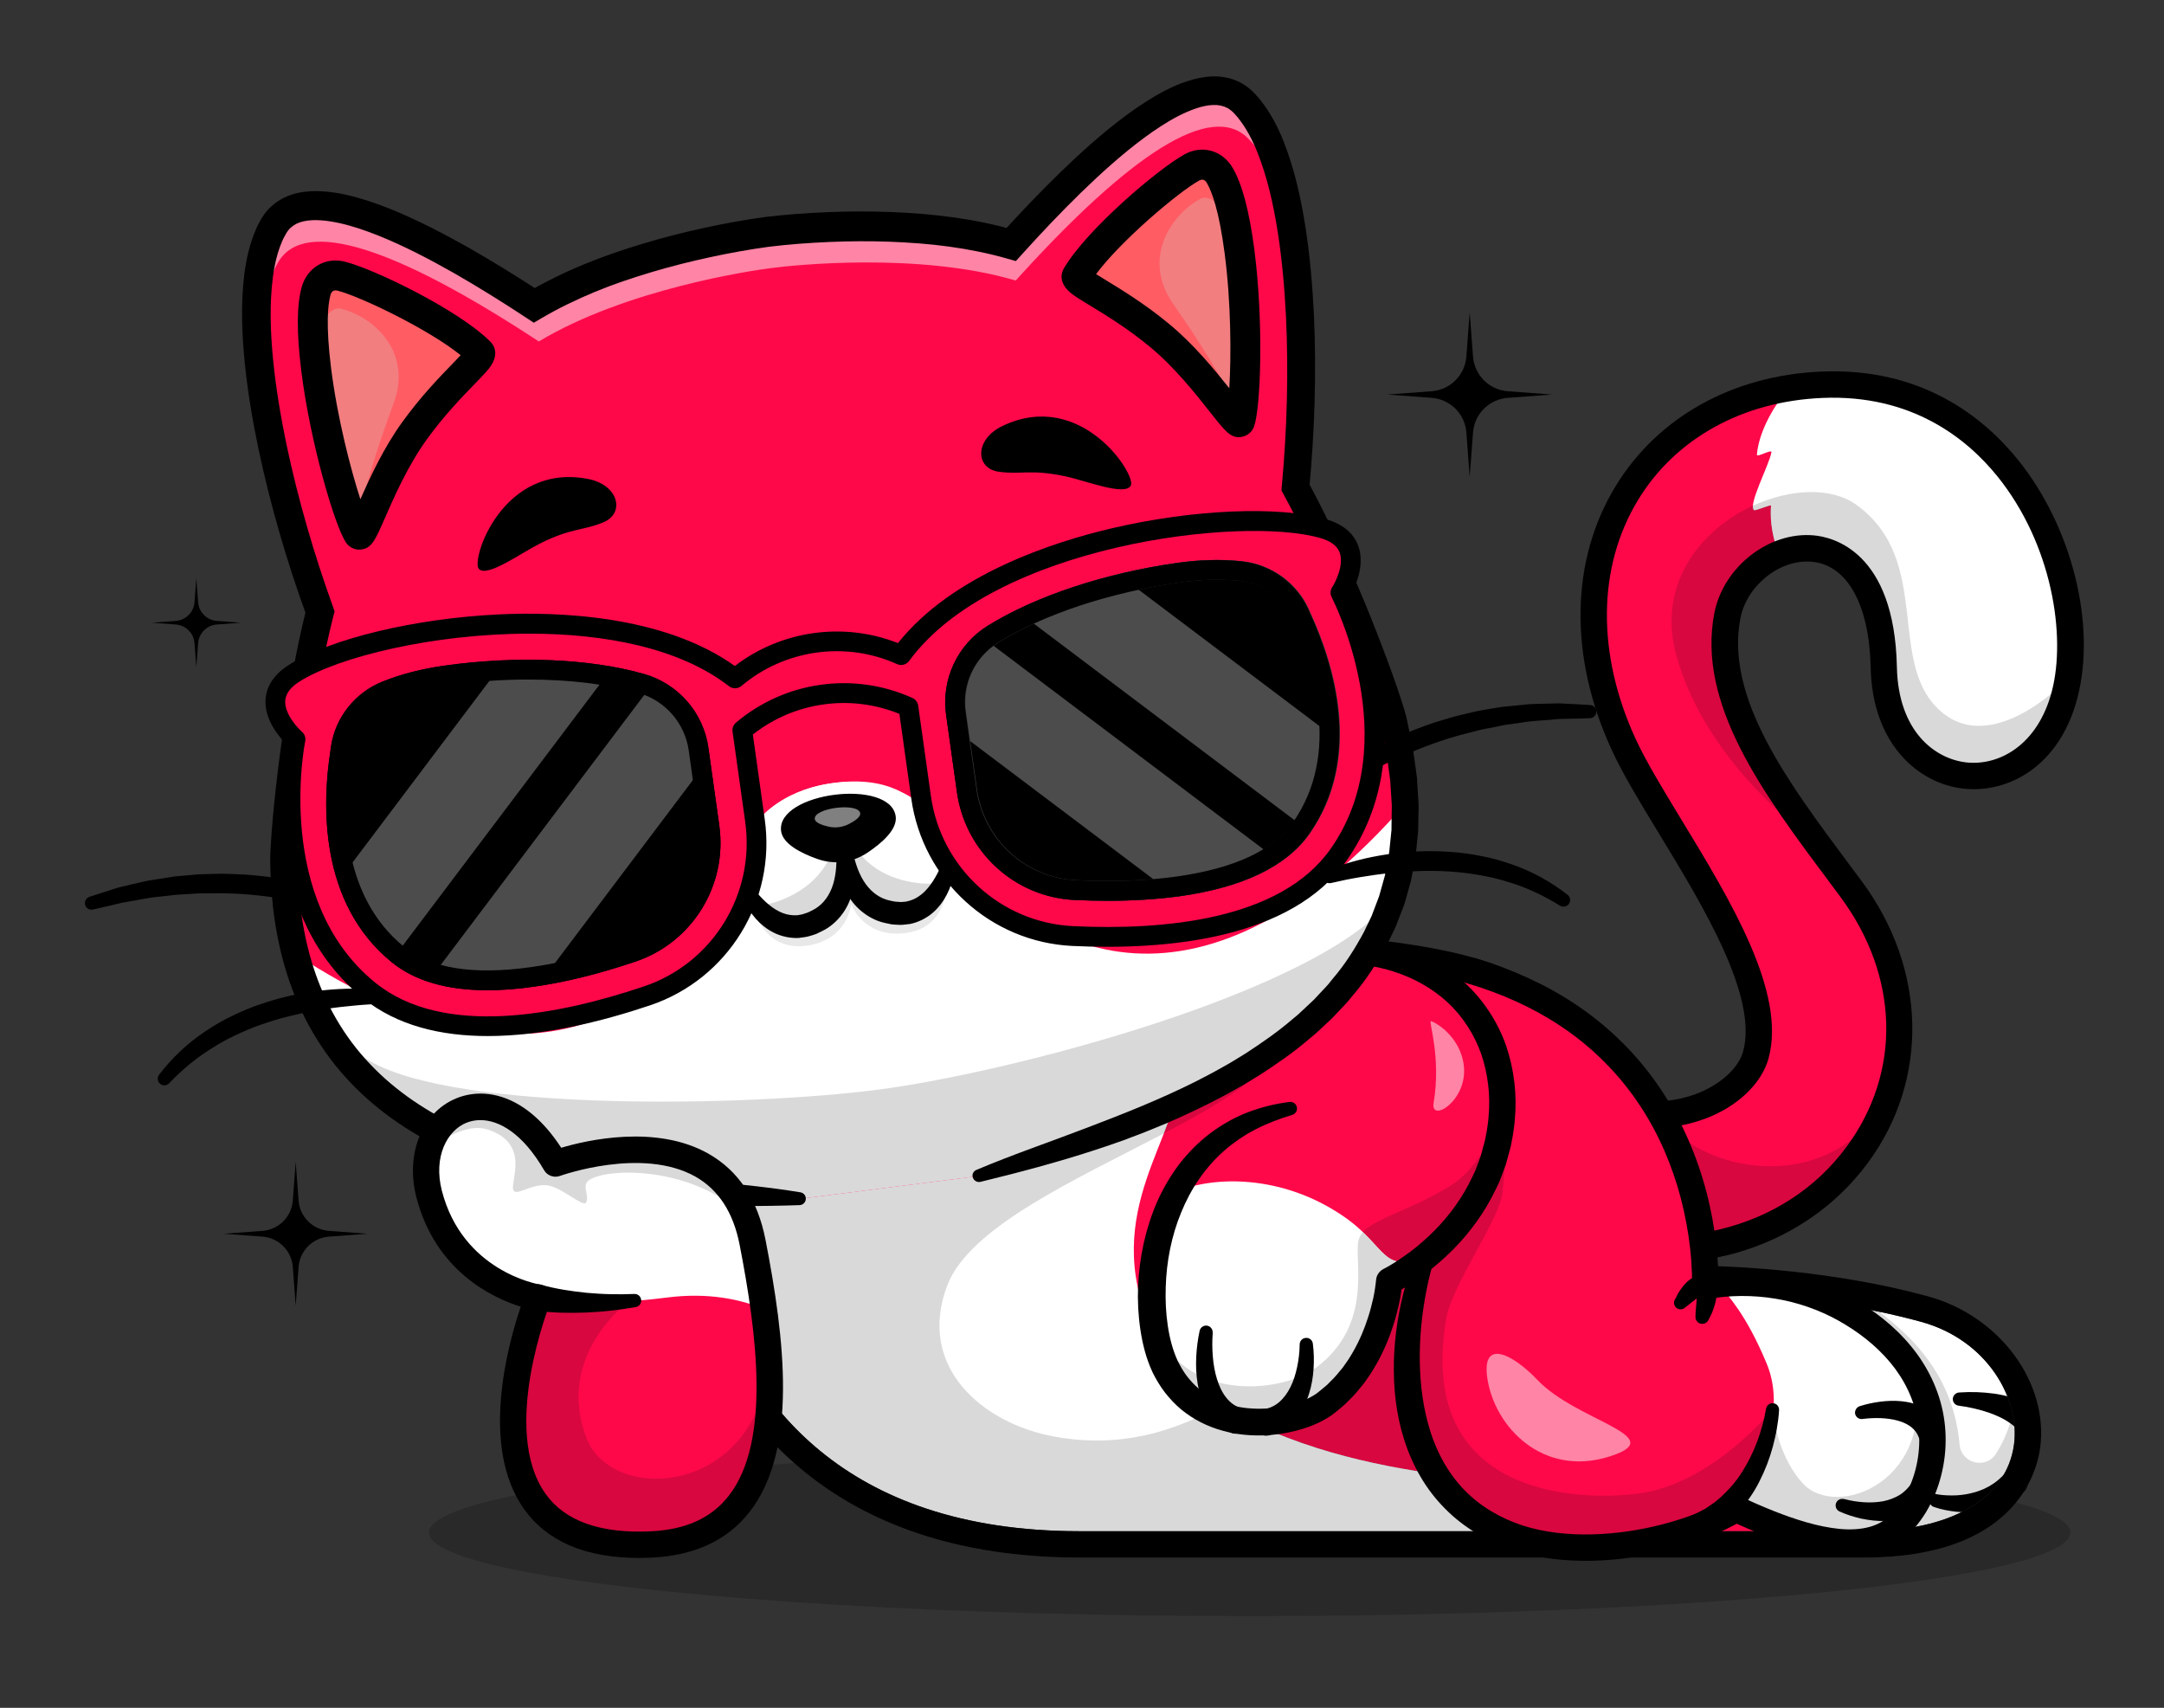 <?xml version="1.0" encoding="utf-8"?>
<!-- Generator: Adobe Illustrator 26.5.0, SVG Export Plug-In . SVG Version: 6.00 Build 0)  -->
<svg version="1.1" id="Layer_1" xmlns="http://www.w3.org/2000/svg" xmlns:xlink="http://www.w3.org/1999/xlink" x="0px" y="0px"
	 viewBox="0 0 3004.9 2371.2" style="enable-background:new 0 0 3004.9 2371.2;" xml:space="preserve">
<rect x="0" y="0" width="3004.9" height="2371.2" fill="#333333" stroke="none"/>
<style type="text/css">
	.st0{opacity:0.2;}
	.st1{fill:#000;}
	.st2{fill:#9E9E9E;}
	.st3{fill:rgb(255,8,74);}
	.st4{opacity:0.15;}
	.st5{fill:#686868;}
	.st6{fill:#FFFFFF;}
	.st7{fill:#3A3A3A;}
	.st8{fill:#E8E8E8;}
	.st9{opacity:0.5;}
	.st10{fill:#F27E80;}
	.st11{fill:#FF5C64;}
	.st12{fill:rgb(255,8,74);}
	.st13{fill:rgb(255,8,74);}
	.st14{fill:rgb(255,8,74);}
	.st15{opacity:0.3;}
</style>
<g>
	<g class="st0">
		<ellipse class="st1" cx="1735.3" cy="2127.9" rx="1139.6" ry="116"/>
	</g>
	<g>
		<path class="st2" d="M2588.8,2144.3c-363.7,0-953,0-1089.7,0c-303.5,0-462.7-154.1-526-350c-66.4-205.6,102.2-519.7,102.2-519.7
			s407.2,15.1,722.5,38.4c249.4,18.4,312.4,44.4,404.4,129.1c145.1,133.6,142.4,333.4,142.4,333.4s171.2-1.1,328.2,42.2
			C2857.8,1868.8,2896.5,2144.3,2588.8,2144.3z"/>
	</g>
	<g>
		<path class="st3" d="M2588.8,2144.3H1499.1c-303.5,0-462.7-154.1-526-350c-55.6-172,53.3-419.8,90.4-496.3
			c7.3-15,11.8-23.4,11.8-23.4s355.8,13.2,659.8,33.9c21.2,1.4,42.1,2.9,62.7,4.4c249.4,18.4,312.3,44.4,404.4,129.2
			c145.1,133.6,142.4,333.4,142.4,333.4s77.9-0.5,176.9,12.5c47.7,6.2,100.2,15.6,151.3,29.7
			C2857.8,1868.8,2896.5,2144.3,2588.8,2144.3z"/>
	</g>
	<g class="st4">
		<path class="st1" d="M2215.3,2144.3h-716.2c-303.5,0-462.7-154.1-526-350c-55.6-172,53.3-419.8,90.4-496.3
			c7.3-15,11.8-23.4,11.8-23.4s355.8,13.2,659.8,33.9c31.8,49.9,58.4,107,43.2,142.6c-45.9,107.9-411.8,200.3-462.8,333.2
			c-43.4,113.1,48.5,192.1,148.9,210.3c302.4,54.9,445.5-330.8,554.2-236.8C2081.5,1812.3,2160.1,1997.6,2215.3,2144.3z"/>
	</g>
	<g>
		<path class="st5" d="M2120.3,2144.3h-621.2c-303.5,0-462.7-154.1-526-350c-55.6-172,53.3-419.8,90.4-496.3
			c276,32.5,557.8,143.4,567.7,200.1c3.8,21.9-4.1,46.9-15.1,75.6c-121.3,63.6-269.5,129.6-300.6,210.7
			c-43.4,113.1,48.5,192.1,148.9,210.3c90.3,16.4,166.5-6.5,231.7-44.2c144.4,93.7,374.2,103.4,374.2,103.4L2120.3,2144.3z"/>
	</g>
	<g>
		<path class="st6" d="M2588.8,2144.3h-90.1c38.1-56.6,83.4-171,22.7-356.3c47.7,6.2,100.2,15.6,151.3,29.7
			C2857.8,1868.8,2896.5,2144.3,2588.8,2144.3z"/>
	</g>
	<g class="st4">
		<path class="st1" d="M2588.8,2144.3h-90.1c38.1-56.6,83.4-171,22.7-356.3c17.1,2.2,34.8,4.8,52.8,8
			c53.5,37.5,136.2,92.4,146.9,209.9c2.3,25.8,36,34.6,50.1,13c14.7-22.5,27.2-54.1,28.6-97.5
			C2846.4,2018.8,2796.6,2144.3,2588.8,2144.3z"/>
	</g>
	<g>
		<path class="st1" d="M2690.6,2074.9c3.8,0.6,8.5,1.2,12.9,1.3c4.5,0.2,8.9,0.2,13.3,0c8.8-0.5,17.5-2,25.7-4.4
			c4.1-1.1,8-2.8,11.9-4.3c1.9-0.9,3.7-1.9,5.6-2.8c1.9-0.9,3.6-1.9,5.3-3.1c7.1-4.1,13-9.8,18.5-15.4l0.7-0.8
			c7.2-7.2,18.8-7.2,26-0.1c7.2,7.2,7.2,18.8,0.1,26c-0.6,0.6-1.4,1.3-2.1,1.8c-9.1,6.8-18.5,13-29,17.1c-2.5,1.2-5.1,2.2-7.8,2.9
			c-2.6,0.8-5.2,1.7-7.9,2.4c-5.3,1.2-10.6,2.5-16,3c-10.7,1.4-21.3,1.5-31.7,0.4c-5.2-0.6-10.3-1.3-15.4-2.4
			c-5.2-1.1-9.9-2.3-15.4-4.2c-4.8-1.6-7.3-6.8-5.7-11.6c1.5-4.3,5.8-6.8,10.1-6.1L2690.6,2074.9z"/>
	</g>
	<g>
		<path class="st1" d="M2720.3,1933.4c8.5-0.6,16.3-0.7,24.5-0.5c8.1,0.3,16.3,1,24.5,2.1c8.2,1.2,16.5,3,24.8,5.5
			c8.3,2.6,16.7,6.1,24.9,10.7l0.1,0.1c8.8,5,11.9,16.3,6.9,25.1s-16.3,11.9-25.1,6.9c-1.1-0.6-2.1-1.4-3-2.1
			c-4.6-4-9.9-7.7-15.9-11c-6-3.2-12.5-6-19.2-8.4c-6.8-2.4-13.8-4.4-21-6.1c-7.1-1.7-14.7-3.1-21.6-3.9l-0.5-0.1
			c-5-0.6-8.6-5.2-8-10.2C2712.4,1937,2716,1933.7,2720.3,1933.4z"/>
	</g>
	<g>
		<path class="st6" d="M2120.3,2144.3h-621.2c-303.5,0-462.7-154.1-526-350c-55.6-172,53.3-419.8,90.4-496.3
			c276,32.5,557.8,143.4,567.7,200.1c12.9,73.7-107,182.6-31.9,347.3c87.8,192.4,470.9,208.5,470.9,208.5L2120.3,2144.3z"/>
	</g>
	<g class="st4">
		<path class="st1" d="M2120.3,2144.3h-621.2c-303.5,0-462.7-154.1-526-350c-55.6-172,53.3-419.8,90.4-496.3
			c276,32.5,557.8,143.4,567.7,200.1c3.8,21.9-4.1,46.9-15.1,75.6c-121.3,63.6-269.5,129.6-300.6,210.7
			c-43.4,113.1,48.5,192.1,148.9,210.3c90.3,16.4,166.5-6.5,231.7-44.2c144.4,93.7,374.2,103.4,374.2,103.4L2120.3,2144.3z"/>
	</g>
	<g>
		<path class="st7" d="M2588.8,2162.6H1499.1c-146.7,0-269.1-35.4-363.9-105.1c-83.8-61.7-144.2-148.3-179.5-257.6
			c-68.1-210.6,96.5-520.9,103.5-534l5.4-10l11.4,0.4c4.1,0.1,411.1,15.3,723.1,38.4c255,18.9,321,47,415.4,133.9
			c125,115.2,144.7,274.8,147.8,328.7c48.3,0.9,185.5,6.9,315.3,42.7c99.4,27.4,167.6,120,155.3,210.7
			C2828,2046.4,2796.1,2162.6,2588.8,2162.6z M1086.3,1293.4c-27.4,54.7-152.5,319.6-95.8,495.3c49.7,153.9,178.3,337.3,508.6,337.3
			h1089.7c119.9,0,197.6-44.9,207.8-120.2c8.7-63.9-37.1-145.2-128.8-170.5c-152.6-42.1-321.5-41.6-323.2-41.5l-18.7,0.1l0.3-18.7
			c0-1.9,0.6-193.4-136.5-319.7c-88.5-81.5-147.4-106.2-393.3-124.4C1514.7,1310.4,1155.1,1296,1086.3,1293.4z"/>
	</g>
	<g>
		<path class="st1" d="M2588.8,2162.6H1499.1c-146.7,0-269.1-35.4-363.9-105.1c-83.8-61.7-144.2-148.3-179.5-257.6
			c-68.1-210.6,96.5-520.9,103.5-534l5.4-10l11.4,0.4c4.1,0.1,411.1,15.3,723.1,38.4c255,18.9,321,47,415.4,133.9
			c125,115.2,144.7,274.8,147.8,328.7c48.3,0.9,185.5,6.9,315.3,42.7c99.4,27.4,167.6,120,155.3,210.7
			C2828,2046.4,2796.1,2162.6,2588.8,2162.6z M1086.3,1293.4c-27.4,54.7-152.5,319.6-95.8,495.3c49.7,153.9,178.3,337.3,508.6,337.3
			h1089.7c119.9,0,197.6-44.9,207.8-120.2c8.7-63.9-37.1-145.2-128.8-170.5c-152.6-42.1-321.5-41.6-323.2-41.5l-18.7,0.1l0.3-18.7
			c0-1.9,0.6-193.4-136.5-319.7c-88.5-81.5-147.4-106.2-393.3-124.4C1514.7,1310.4,1155.1,1296,1086.3,1293.4z"/>
	</g>
	<g>
		<path class="st3" d="M2872.8,932.9c-0.4,2.8-0.8,5.6-1.2,8.4c-1.3,8-2.8,15.6-4.7,23c-43.1,166-247.3,145.9-251.2-37.8
			c-2.7-130.7-63.2-172.3-119.9-164.3c-8.8,1.2-17.5,3.7-25.8,7.1c-18.8,7.7-35.9,20.7-49,37.2c-11,13.9-19,30.4-22.5,48.3
			c-6.6,34.1-3.9,68.3,5.4,102.4c19.4,72,68.1,144,120.7,215.5c15,20.5,30.4,40.8,45.5,61.2c17.2,23.1,30.8,46.7,41.2,70.5
			c17.7,40.7,26.1,82,26.2,122.2c0,35.3-6.2,69.6-18.1,101.8c-56.9,154.7-242.4,260.2-471,179.7l24.2-200.5
			c45.1,30.3,90.7,41.3,131,39.8c4.7-0.1,9.4-0.5,13.9-1h0c1.6-0.2,3.2-0.4,4.7-0.6c60.2-8.1,105.7-44,115.8-81.2
			c32.1-117.4-131.4-318.2-183.5-431.1c-96.9-210.3-16.7-406.9,155.6-474.7c23.5-9.2,48.7-16.1,75.3-20.3
			c14.4-2.3,29.2-3.7,44.5-4.3c11.1-0.5,22-0.5,32.5,0.1C2791.9,545.6,2891.1,782.3,2872.8,932.9z"/>
	</g>
	<g class="st4">
		<path class="st1" d="M2619.2,1528.5c-56.9,154.7-242.4,260.2-471,179.7l24.2-200.5c45.1,30.3,90.7,41.3,131,39.8
			C2359.8,1627.8,2535.2,1664.5,2619.2,1528.5z"/>
	</g>
	<g class="st4">
		<path class="st1" d="M2327.5,909.1c35.4,130.9,147.6,226.6,197,263.6c-52.6-71.5-101.2-143.5-120.6-215.5
			c-9.2-34.2-11.9-68.3-5.3-102.4c3.5-18,11.5-34.4,22.5-48.4c18.8-23.9,46.4-40.3,74.8-44.3c56.7-8,117.1,33.6,119.8,164.3
			c3.9,183.7,208.1,203.8,251.2,37.8c1.9-7.4,3.4-15.1,4.7-23c-30.9,33.5-112,96.2-171.8,50.1c-84.1-64.8-12.8-212-122.1-290.7
			C2494.4,640.7,2281.6,739.4,2327.5,909.1z"/>
	</g>
	<g>
		<path class="st5" d="M2435.7,708.2c2.1,1.5,23.7-8.5,23.5-5.9c-0.7,11.3-1.5,34.1,10.8,67c0.1-0.1,0.2-0.1,0.4-0.1
			c1.6-0.7,3.2-1.3,4.9-1.9c1.4-0.5,2.9-1,4.3-1.4c1.1-0.3,2.3-0.7,3.5-1c1.1-0.3,2.2-0.6,3.3-0.8c3.1-0.8,6.3-1.3,9.4-1.8
			c56.7-8,117.1,33.6,119.8,164.3c3.9,183.7,208.1,203.8,251.2,37.8c1.9-7.4,3.4-15,4.7-23c-30.9,33.5-112,96.1-171.8,50.1
			c-84.1-64.9-12.8-212-122.1-290.7c-34.8-25-92-22.4-143.7,1.5C2433.8,705.1,2434.3,707.2,2435.7,708.2z"/>
	</g>
	<g>
		<path class="st6" d="M2470,769.2c8.4-3.4,17.1-5.9,25.9-7.1c56.7-8,117.1,33.6,119.8,164.3c3.9,183.7,208.1,203.8,251.2,37.8
			c1.9-7.4,3.4-15,4.7-23c0.4-2.8,0.8-5.6,1.2-8.4c18.3-150.6-80.9-387.3-310.4-398.6c-10.5-0.6-21.4-0.6-32.5-0.1
			c-15.2,0.7-30.1,2.1-44.4,4.4c-12.8,11.7-42.6,53.8-45.9,92.7c-0.4,4.8,21.1-8.4,20.2-3.2c-3.1,17.5-33.1,73.6-24.1,80.2
			c2.1,1.5,23.7-8.5,23.5-6C2458.5,713.6,2457.6,736.4,2470,769.2z"/>
	</g>
	<g class="st4">
		<path class="st1" d="M2435.7,708.2c2.1,1.5,23.7-8.5,23.5-5.9c-0.7,11.3-1.5,34.1,10.8,67c0.1-0.1,0.2-0.1,0.4-0.1
			c1.6-0.7,3.2-1.3,4.9-1.9c1.4-0.5,2.9-1,4.3-1.4c1.1-0.3,2.3-0.7,3.5-1c1.1-0.3,2.2-0.6,3.3-0.8c3.1-0.8,6.3-1.3,9.4-1.8
			c56.7-8,117.1,33.6,119.8,164.3c3.9,183.7,208.1,203.8,251.2,37.8c1.9-7.4,3.4-15,4.7-23c-30.9,33.5-112,96.1-171.8,50.1
			c-84.1-64.9-12.8-212-122.1-290.7c-34.8-25-92-22.4-143.7,1.5C2433.8,705.1,2434.3,707.2,2435.7,708.2z"/>
	</g>
	<g>
		<path class="st1" d="M2302.6,1754.1c-52.1,0-106.3-9.6-160.4-28.7c-9.5-3.4-14.5-13.8-11.2-23.3c3.4-9.5,13.8-14.5,23.3-11.2
			c162.6,57.3,323.4,18.6,409.8-98.6c76.6-103.8,73.2-237-8.8-347.4c-5.7-7.7-11.4-15.3-17.1-23c-89.6-120-182.2-244.1-157.7-370.6
			c12.4-63.9,75.4-113.4,137.8-108c26.3,2.2,112.3,22,115.7,182.8c1.9,89.6,52.8,127.3,95.8,132.4c45.2,5.3,99.7-23.2,119.4-98.8
			c20-76.9,0.4-204.1-75.6-298.3c-42.4-52.5-119-114.1-242.9-108.9c-110.6,4.6-203.9,56.1-255.9,141.3
			c-56.7,92.9-58,213.9-3.6,332.1c14.4,31.4,38.5,70.8,63.9,112.7c68.3,112.3,145.6,239.5,120.7,330.9c-9.6,35-43.3,67.1-88.2,83.8
			c-65.4,24.4-140.2,13.3-205.3-30.4c-8.4-5.6-10.6-17-5-25.4c5.6-8.4,17-10.6,25.4-5c55.2,37,117.9,46.7,172.1,26.5
			c33.5-12.5,59.3-35.7,65.7-59.2c20.8-76.2-55.4-201.5-116.7-302.2c-26-42.7-50.5-83.1-65.8-116.4
			c-59.7-129.5-57.6-263.1,5.6-366.5c58.5-95.7,162.6-153.6,285.6-158.8c139.2-5.9,225.2,63.4,272.9,122.5
			c75,92.9,109,228.8,82.6,330.5c-25.2,96.9-98,133.1-159,126c-62.2-7.3-125.9-62-128.1-167.9c-1.9-87.9-32.6-142.9-82.2-147.1
			c-43.8-3.8-89.9,33-98.7,78.5c-21.4,110.6,66.3,228.1,151.1,341.8c5.7,7.7,11.5,15.4,17.2,23.1c90.6,122,94,275.5,8.9,391
			c-44.9,60.9-108.8,104.4-184.7,125.8C2374.9,1749.3,2339.3,1754.1,2302.6,1754.1z"/>
	</g>
	<g>
		<path class="st3" d="M2633.9,2120.1c-53.2,46.5-150.9,8.1-223.6-25c-0.7,0.4-1.5,0.9-2.2,1.3c-77.8,45.2-215,71.8-311,35
			c-215.5-82.6-138.1-389-90-439.1l28.6-265.5l8.5-78.7c341.8,102.1,323.3,437.8,323.3,437.8s7.2-1.8,19.7-3.2
			c35.4-4.2,113.6-5.5,191.8,45.2c36.5,23.6,61.7,50.4,78.3,78.2v0C2707.3,1990.2,2677,2082.5,2633.9,2120.1z"/>
	</g>
	<g class="st4">
		<path class="st1" d="M2633.9,2120.1c-53.2,46.5-150.9,8.1-223.6-25c-0.7,0.4-1.5,0.9-2.2,1.3c-77.8,45.2-215,71.8-311,35
			c-215.5-82.6-138.1-389-90-439.1l28.6-265.5l16.2-20.2c0,0,55.3,77.7,34.2,250.2c-4.7,38.1-69.7,126.8-77.8,173.9
			c-42.5,247.9,184.7,254.1,267.4,242.9c103.3-14,185.4-116.6,185.4-116.6s5.1,62.4,42.2,102.6c47.3,51.2,187.7-3.6,153.9-153.5
			C2707.3,1990.2,2677,2082.5,2633.9,2120.1z"/>
	</g>
	<g>
		<path class="st8" d="M2633.9,2120.1c-53.2,46.5-150.9,8.1-223.6-25c-0.7,0.4-1.5,0.9-2.2,1.3c18.8-27.9,48-78.9,54-132.3
			c2.5,17.4,11.8,63.6,41.3,95.6c47.3,51.2,187.7-3.6,153.9-153.5c1.1,1.9,2.2,3.9,3.3,5.8c2.1,3.9,4.1,7.8,5.9,11.7
			c0.9,1.9,1.7,3.8,2.6,5.8c0,0,0,0,0,0.1c0.8,1.9,1.6,3.9,2.3,5.8c0.8,2,1.5,3.9,2.1,5.9c0,0,0,0,0,0.1c0.7,1.9,1.3,3.9,1.9,5.8
			c0.6,1.9,1.1,3.8,1.6,5.7c0,0.1,0,0.2,0.1,0.3c0.5,1.9,1,3.8,1.4,5.7c0.4,1.6,0.7,3.1,1,4.7c0.5,2.3,0.9,4.7,1.3,7
			c0.3,1.6,0.5,3.2,0.7,4.9C2689.8,2036.5,2665.3,2092.8,2633.9,2120.1z"/>
	</g>
	<g>
		<path class="st6" d="M2633.9,2120.1c-53.2,46.5-150.9,8.1-223.6-25c-0.7,0.4-1.5,0.9-2.2,1.3c27.1-40.4,76.2-128.9,45-203.4
			c-29.5-70.4-52.9-92-66-110.2c35.4-4.2,113.6-5.5,191.8,45.2C2725.9,1923.2,2691.2,2070.1,2633.9,2120.1z"/>
	</g>
	<g class="st4">
		<path class="st1" d="M2633.9,2120.1c-53.2,46.5-150.9,8.1-223.6-25c-0.7,0.4-1.5,0.9-2.2,1.3c18.8-27.9,48-78.9,54-132.3
			c2.5,17.4,11.8,63.6,41.3,95.6c47.3,51.2,187.7-3.6,153.9-153.5c1.1,1.9,2.2,3.9,3.3,5.8c2.2,3.9,4.2,7.8,5.9,11.7
			c0.9,1.9,1.7,3.8,2.6,5.8c0,0,0,0,0,0.1c0.8,1.9,1.6,3.9,2.3,5.8c0.8,2,1.5,3.9,2.1,5.9c0,0,0,0,0,0.1c0.7,1.9,1.3,3.9,1.9,5.8
			c0.6,1.9,1.1,3.8,1.6,5.7c0,0.1,0,0.2,0.1,0.3c0.5,1.9,1,3.8,1.4,5.7c0.4,1.6,0.7,3.1,1,4.7c0.5,2.3,0.9,4.7,1.3,7
			c0.3,1.6,0.5,3.2,0.7,4.9C2689.8,2036.5,2665.3,2092.8,2633.9,2120.1z"/>
	</g>
	<g>
		<path class="st1" d="M2013.8,1698.7c-4.3,5.7-8.1,12.9-11.5,20.3c-3.3,7.4-6.2,15.2-8.8,23.2c-5.3,15.8-9.3,32.2-12.6,48.6
			c-6.5,32.9-9.9,66.5-9.4,99.7c0.5,33.2,4.9,66,14.6,96.8c9.7,30.7,25.4,59,47.4,81.6c21.9,22.6,50.1,39.1,80.6,49.1
			c30.5,9.8,63.7,13.2,96.7,12.4c33.1-0.8,66.4-5.8,98.7-14.2c32.2-8.5,63.8-20.3,91.6-36.7l0,0c5.3-3.1,11.7-3.2,16.9-0.9
			c30,13.6,60.1,26.4,90.7,35.1c15.3,4.4,30.6,7.6,45.7,9.1c15,1.4,29.8,0.7,42.8-3.1c6.5-1.9,12.5-4.6,17.9-8.1
			c2.7-1.8,5.2-3.7,7.7-5.9l3.8-3.5l3.6-3.9c4.7-5.3,8.9-11.2,12.8-17.5c3.7-6.4,7.1-13,10-19.9c11.4-27.7,14.8-58.7,9.9-88.2
			c-5-29.6-18.5-57.4-38.1-80.9c-19.5-23.5-44.8-43-72.1-58.3c-27.4-15.2-57.3-25.5-88.2-30.5c-15.5-2.5-31.1-3.7-46.8-3.6
			c-7.8,0.1-15.6,0.4-23.4,1.2c-3.9,0.4-7.7,0.8-11.5,1.4l-5.6,0.9c-1.7,0.3-3.9,0.8-5,1l-0.1,0c-9.9,2.3-19.9-3.8-22.2-13.8
			c-0.4-1.6-0.5-3.4-0.5-5c0.2-4.9,0.2-11.1,0-16.8c-0.2-5.8-0.5-11.7-0.9-17.5c-0.8-11.7-2.2-23.4-3.9-35.1
			c-3.5-23.3-8.6-46.4-15.4-68.9c-13.7-45-34.1-87.9-61.6-125.7c-27.4-37.9-61.6-70.6-100.6-96.5c-39-26-82.5-45.2-127.9-58.8
			l-0.1,0c-9.7-2.9-15.2-13.1-12.3-22.8c2.9-9.7,13.1-15.2,22.8-12.3c48.3,14.5,95.2,35.1,137.7,63.4c42.4,28.2,80.1,64,110,105.5
			c30,41.4,52.2,88,67,136.5c7.4,24.3,12.9,49.1,16.6,74.1c1.9,12.5,3.3,25.1,4.2,37.8c0.4,6.3,0.8,12.7,1,19.1
			c0.2,6.5,0.2,12.6-0.1,19.8l-22.7-18.7c3-0.7,4.9-1.1,7.3-1.5l6.8-1.1c4.5-0.7,8.9-1.2,13.4-1.6c8.9-0.9,17.8-1.3,26.6-1.4
			c17.7-0.1,35.4,1.3,52.9,4.1c35,5.7,69.1,17.4,100.1,34.6c7.7,4.3,15.4,8.9,22.7,13.9c3.6,2.5,7.3,5,10.9,7.5l10.6,8.1
			c13.9,11.1,26.9,23.6,38.4,37.5c23.2,27.7,40,61.8,46.1,98.2c6.1,36.3,1.8,74.1-12.1,108.2c-3.5,8.5-7.7,16.8-12.5,24.9
			c-4.9,8-10.4,15.6-16.8,22.9l-4.9,5.3l-5.3,5c-3.7,3.3-7.8,6.6-12.1,9.3c-8.6,5.6-18,9.8-27.5,12.6c-19.1,5.6-38.4,6.1-56.5,4.4
			c-18.2-1.7-35.6-5.5-52.4-10.3c-33.6-9.7-65.2-23.1-95.9-37l16.9-0.9c-32,18.8-66.2,31.4-101.1,40.7c-34.9,9.1-70.7,14.5-107,15.4
			c-36.2,0.8-73.2-2.7-108.9-14.2c-17.9-5.8-34.9-13.4-51.2-23c-16.2-9.7-31.4-21.2-44.7-34.7c-13.5-13.4-25.1-28.6-34.6-44.9
			c-9.5-16.3-17-33.6-22.6-51.3c-11.4-35.5-15.1-72.4-14.3-108.6c1-36.2,6.6-72,16.4-106.6c4.9-17.3,11-34.2,18.5-50.7
			c3.8-8.2,8-16.3,12.8-24.2c4.8-7.9,10.1-15.6,17.6-22.7c3.7-3.5,9.5-3.3,12.9,0.4c3.1,3.3,3.3,8.3,0.6,11.8L2013.8,1698.7z"/>
	</g>
	<g>
		<path class="st3" d="M2079.9,1587.9c-9.7,43.9-29.5,79.6-51.7,107.8c-44.8,57-99.1,83.2-99.1,83.2s-7.3,109.3-88.7,170.2
			c-44,32.9-173.5,50.7-222.5-51.4c-24.8-51.7-29.6-158.7,16.2-243.4c29.3-54.2,79.5-99.3,158.4-115l-41.2-210
			C2000.2,1276.2,2115.4,1427.7,2079.9,1587.9z"/>
	</g>
	<g class="st4">
		<path class="st1" d="M2086.2,1536.5c-0.3,16.9-2.4,34.1-6.3,51.4c-9.7,43.8-29.5,79.6-51.7,107.8c-44.8,57-99.2,83.2-99.2,83.2
			s-7.3,109.3-88.7,170.2c-44,32.9-173.5,50.7-222.5-51.5c-7.1-14.8-12.5-34.1-15.6-56.2c0.9,2.1,1.8,4.1,2.7,6.1
			c49,102.2,178.5,84.3,222.5,51.4c81.3-60.8,52-150.6,59.3-177.8c7.2-27.2,67.2-36.9,128.5-75.5c30.3-19.1,61.1-65.1,70.8-109
			C2086.1,1536.6,2086.1,1536.6,2086.2,1536.5z"/>
	</g>
	<g>
		<path class="st8" d="M1983.3,1742c-0.2,0.2-0.3,0.3-0.5,0.5c-1.6,1.3-3.1,2.6-4.6,3.8c-2,1.6-3.8,3.1-5.8,4.6
			c-1.7,1.4-3.5,2.7-5.2,3.9c-1.7,1.3-3.3,2.5-5,3.6c-1.4,1-2.7,1.9-4,2.8c-0.2,0.2-0.5,0.3-0.7,0.5c-1.6,1.1-3.1,2.1-4.5,3
			c-14.5,9.6-24.1,14.2-24.1,14.2s-7.3,109.3-88.7,170.2c-44,32.9-173.5,50.7-222.5-51.5c-0.5-0.9-0.9-1.9-1.3-2.8
			c-0.5-1-0.9-1.9-1.3-2.9c-1.9-4.4-3.6-9.1-5.1-14.1c-0.5-1.5-0.9-3-1.4-4.5c-0.8-2.8-1.6-5.7-2.2-8.7c-0.5-2.1-1-4.2-1.4-6.3
			c-0.2-0.7-0.3-1.4-0.4-2.1c-0.5-2.1-0.8-4.3-1.2-6.4v-0.1c-0.5-2.7-0.9-5.4-1.3-8.1c0.9,2.1,1.8,4.1,2.7,6.1
			c49,102.2,178.5,84.3,222.5,51.4c81.3-60.8,52-150.6,59.3-177.8c1-3.8,3-7.1,5.9-10.3C1926.7,1743.5,1929.8,1766.4,1983.3,1742z"
			/>
	</g>
	<g>
		<path class="st6" d="M1983.4,1742c-29.7,25.1-54.3,36.9-54.3,36.9s-7.3,109.3-88.7,170.2c-44,32.9-173.5,50.7-222.5-51.4
			c-24.8-51.7-29.6-158.7,16.2-243.4c51.5-21.7,146.3-23.7,230.9,34.1C1927.7,1731.1,1918,1771.8,1983.4,1742z"/>
	</g>
	<g class="st4">
		<path class="st1" d="M1983.3,1742c-0.2,0.2-0.3,0.3-0.5,0.5c-1.6,1.3-3.1,2.6-4.6,3.8c-2,1.6-3.8,3.1-5.8,4.6
			c-1.7,1.4-3.5,2.7-5.2,3.9c-1.7,1.3-3.3,2.5-5,3.6c-1.3,1-2.7,1.9-4,2.8c-0.2,0.2-0.5,0.3-0.7,0.5c-1.6,1.1-3.1,2.1-4.5,3
			c-14.5,9.6-24.1,14.2-24.1,14.2s-7.3,109.3-88.7,170.2c-44,32.9-173.5,50.7-222.5-51.5c-0.5-0.9-0.9-1.9-1.3-2.8
			c-0.5-1-0.9-1.9-1.3-2.9c-1.9-4.4-3.6-9.1-5.1-14.1c-0.5-1.5-0.9-3-1.4-4.5c-0.8-2.8-1.6-5.7-2.2-8.7c-0.5-2.1-1-4.2-1.4-6.3
			c-0.2-0.7-0.3-1.4-0.4-2.1c-0.5-2.1-0.8-4.3-1.2-6.4v-0.1c-0.5-2.7-0.9-5.4-1.3-8.1c0.9,2.1,1.8,4.1,2.7,6.1
			c49,102.2,178.5,84.3,222.5,51.4c81.3-60.8,52-150.6,59.3-177.8c1-3.8,3-7.1,5.9-10.3C1926.7,1743.5,1929.8,1766.4,1983.3,1742z"
			/>
	</g>
	<g>
		<path class="st1" d="M1747.5,1311.4c32.2-6.9,65.2-11,98.6-11.1l12.5,0l12.6,0.7c8.4,0.3,16.7,1.6,25.1,2.4
			c16.7,2.6,33.4,5.7,49.6,11.2c32.6,10.2,63.6,27.4,89.2,51c25.5,23.8,45,54,56.4,86.7c11.1,32.8,15.1,67.8,12,101.7
			c-0.2,4.3-0.8,8.5-1.4,12.7c-0.6,4.2-1,8.5-1.9,12.6l-2.4,12.5l-3.3,12.3l-3.4,12.3c-1.3,4-2.9,8-4.4,12l-4.5,12
			c-1.7,3.9-3.6,7.7-5.5,11.5c-14.7,30.7-34.8,58.5-58.4,82.5c-11.9,11.9-24.5,23-37.9,33.2c-6.8,5-13.6,9.9-20.7,14.5
			c-3.6,2.3-7.2,4.5-10.8,6.7c-3.8,2.2-7.2,4.2-11.8,6.4l10.3-15.3l0,0.1c-0.3,3.1-0.5,5.5-0.9,8.1c-0.3,2.6-0.7,5.1-1.1,7.6
			c-0.7,5-1.8,10-2.8,14.9c-2.2,9.8-4.6,19.6-7.8,29.1c-6.1,19.2-14.1,37.9-24.2,55.5c-2.7,4.4-5.1,8.8-8,13.1l-8.8,12.6
			c-6.5,8-12.9,16.1-20.5,23.2l-5.5,5.5c-1.9,1.8-3.9,3.4-5.9,5.1c-4.1,3.3-7.7,6.6-12.3,9.9c-9.6,6.7-19.3,11.5-29.2,15.3
			c-19.8,7.5-40.2,11.6-60.9,12.8c-20.7,1.2-41.8-0.6-62.3-6.4c-20.5-5.6-40.3-15.5-57.1-29.4c-8.4-7-15.8-15-22.5-23.5
			c-6.6-8.6-12.1-17.9-16.9-27.4c-9.3-19.8-14.2-39.9-17.2-59.9c-3-20.1-4-40.2-3.2-60.2c1.8-40,10.2-79.8,26.3-116.9
			c8.2-18.5,18.4-36.1,30.7-52.4c12.5-16.1,26.8-30.8,43.1-43c16.2-12.2,34-22.3,52.7-29.4c18.7-7.1,38.1-11.8,57.6-14.2
			c5-0.6,9.6,2.9,10.2,8c0.6,4.5-2.2,8.6-6.4,9.9l-0.3,0.1c-17.6,5.4-34.6,11.7-50.5,19.9l-11.7,6.4l-11.2,7.2
			c-7.2,5.1-14.4,10.3-20.9,16.2c-26.4,23.2-46.4,52.9-59.7,85.6c-13.5,32.6-20.5,68.3-21.5,103.9c-0.6,17.8,0.2,35.7,2.8,53.1
			c2.5,17.4,7,34.4,13.7,49c3.7,7.4,7.7,14.6,12.6,21c4.9,6.4,10.4,12.4,16.5,17.6c12.3,10.3,26.9,18.1,42.9,22.5
			c15.9,4.6,33.1,6.2,50.2,5.3c17.1-0.9,34.3-4.2,49.9-10.1c7.8-3,15.1-6.7,21-10.9c3.1-2.3,6.5-5.3,9.8-8c1.6-1.4,3.4-2.6,4.9-4.1
			l4.5-4.6c6.3-5.8,11.6-12.7,17.1-19.3l7.5-10.7c2.5-3.6,4.5-7.5,6.8-11.2c8.7-15.2,15.7-31.5,21-48.4c2.8-8.4,4.9-17.1,6.9-25.7
			c0.9-4.3,1.8-8.7,2.4-13c0.4-2.2,0.7-4.3,0.9-6.5c0.3-2.1,0.5-4.4,0.7-6l0,0l0-0.2c0.6-6.7,4.7-12.3,10.3-15.1
			c2.6-1.3,6.1-3.3,9.2-5.1c3.2-1.9,6.4-3.8,9.5-5.9c6.3-4.1,12.4-8.5,18.5-12.9c12-9.1,23.3-19.1,33.9-29.7
			c21.1-21.4,38.7-45.9,51.5-72.7c1.6-3.4,3.3-6.6,4.8-10l3.9-10.4c1.3-3.5,2.7-6.9,3.8-10.4l2.9-10.7l2.9-10.7l2.1-10.9
			c0.8-3.6,1.1-7.3,1.7-11c0.5-3.7,1-7.3,1.2-11c2.7-29.5-0.8-59.2-10.1-86.7c-9.6-27.4-25.6-52.2-46.7-72
			c-21.3-19.5-47.2-34.1-75.4-42.9c-14-4.7-28.7-7.4-43.5-9.8c-7.5-0.7-14.9-1.9-22.4-2.2l-11.3-0.6l-11.4,0
			c-30.3,0.1-60.9,3.8-91,10.3c-9.9,2.1-19.6-4.2-21.7-14.1C1731.3,1323.2,1737.6,1313.5,1747.5,1311.4L1747.5,1311.4z"/>
	</g>
	<g>
		<g>
			<path class="st3" d="M1951.2,1116.2c9.7,354.7-401.2,452.6-592.6,516.7l-247.8,31.6c-130.1-9-352.6-8.6-515.2-100.6
				c-39.3-22.2-75-49.8-105.2-84.2c-21.5-24.5-40.1-52.5-55.1-84.5c-10.1-21.7-18.6-45.2-25.2-70.7c-2.5-9.7-4.7-19.7-6.7-29.9
				c-5.7-30.1-8.9-62.8-9.2-98.2c-0.3-30.7,9.6-137,28.2-242.3c6.3-35.9,13.6-71.6,21.9-104.2c-70.2-193.2-120.4-441.3-64.1-536.2
				c36.6-61.7,162.3-20.5,361.6,110.4c121.1-72.9,296.5-98.6,323.5-102c27-3.5,203.2-22.7,338.7,17.4
				c160-176.8,271.3-248.3,322.2-197.8c78.3,77.7,92.1,330.5,72.7,535.1c63.8,116,125.7,282.9,135.6,322.8
				C1944.9,1041.3,1950.2,1080.1,1951.2,1116.2z"/>
		</g>
		<g class="st9">
			<path class="st6" d="M1799.9,368.7c-12.4-79.2-34-144-67.3-177c-50.9-50.5-162.3,20.9-322.2,197.8
				c-135.5-40.1-311.7-21-338.7-17.4c-27,3.3-202.4,29.1-323.5,102C548.9,343.1,423.1,302,386.5,363.7
				c-23.9,40.4-28.6,108.5-20.7,188.2c-15.4-100.9-14.5-189.6,14.3-238.2c36.6-61.7,162.3-20.5,361.6,110.4
				c121.1-72.9,296.5-98.6,323.5-102c27-3.5,203.2-22.7,338.7,17.4c160-176.8,271.3-248.3,322.2-197.8
				C1766.3,181.5,1789.5,267.2,1799.9,368.7z"/>
		</g>
		<g>
			<path class="st6" d="M1951.2,1116.2c9.7,354.7-401.2,452.6-592.6,516.7l-247.8,31.6c-130.1-9-352.6-8.6-515.2-100.6
				c-39.3-22.2-75-49.8-105.2-84.2c-21.5-24.5-40.1-52.5-55.1-84.5c-10.1-21.7-18.6-45.2-25.2-70.7
				c336.6,221.8,540.7,77,613.2-134.6c28-81.7,101.5-98.6,133.8-102.7c32.3-4.1,107.7-6.2,155.3,65.8
				C1437.4,1342.2,1676.2,1431,1951.2,1116.2z"/>
		</g>
		<g class="st4">
			<path class="st1" d="M1933.1,1247.9c-80.7,249.1-409.4,329.5-574.6,384.9l-247.8,31.6c-130.1-9-352.6-8.6-515.2-100.6
				c-39.3-22.2-75-49.8-105.2-84.2c-11.7-13.3-22.5-27.7-32.4-43.2c18.1,13.9,37.1,26.4,57,37.6c123.8,70,522.2,62.3,702.4,39.2
				C1397.5,1490.4,1832.2,1377.9,1933.1,1247.9z"/>
		</g>
		<g>
			<path class="st1" d="M664.8,789.7C653.9,776.7,698,642,816.6,665c42.7,8.3,51.7,47.7,21,60.3c-29.2,12-43.7,7.2-88.5,29.7
				C723.7,767.7,675.7,802.7,664.8,789.7z"/>
		</g>
		<g>
			<path class="st1" d="M1570.3,674c7.3-15.4-69.3-134.6-178.2-82.6c-39.2,18.7-38,59.2-5.1,63.6c31.3,4.3,44.1-4,93.1,6.5
				C1507.8,667.5,1563,689.4,1570.3,674z"/>
		</g>
		<g>
			<path class="st10" d="M575.8,597.8c-47.7,66-72,152.8-78.1,143.8c-0.6-0.9-1.2-1.9-1.9-3.1C481.9,712.8,451,608,439,512.7
				c-1.9-15.4-3.2-29-3.9-41.1c-2-32.6,0-53.9,4-67.8c4.9-17.1,20-24,34.6-20.3c38.8,9.9,152.7,65.7,192.5,105.7
				C673.3,496.2,623.6,531.9,575.8,597.8z"/>
		</g>
		<g>
			<path class="st11" d="M575.8,597.8c-47.7,66-72,152.8-78.1,143.8c-0.6-0.9-1.2-1.9-1.9-3.1c6-51.6,31.1-125,50.7-178.3
				c26.9-72.7-28.8-120.8-73.3-131.7c-15.2-3.7-29.5,22.3-38.2,43.1c-2-32.6,0-53.9,4-67.8c4.9-17.1,20-24,34.6-20.3
				c38.8,9.9,152.7,65.7,192.5,105.7C673.3,496.2,623.6,531.9,575.8,597.8z"/>
		</g>
		<g>
			<path class="st1" d="M498.7,763.1c-7.2,0-14-3.6-18.2-9.7c-15.6-22.9-49.7-138.7-62.1-238.1l0,0c-6.7-53.7-6.5-92.1,0.7-117.2
				c7.8-27,32.9-41.5,59.7-34.8c41.3,10.4,158.4,67.2,202.1,111.1c4.7,4.7,13.7,17.7-2.4,37.8c-4.7,5.8-11.4,12.8-20,21.6
				C640.8,552,616.6,577,592.7,610c-26.2,36.3-45.4,79.9-58,108.8c-14,32-18.7,42.7-33.9,44.2C500,763,499.4,763.1,498.7,763.1z
				 M459.6,510.1c8.8,70.5,27.3,141.2,40.8,183.1c13.3-30.1,32.3-71.4,58.5-107.6c25.7-35.5,52.1-62.7,69.7-80.8
				c3.8-3.9,7.7-8,11.1-11.6c-44.8-36.2-139.6-81.7-171.2-89.7c-4.9-1.2-8.1,0.8-9.6,6C455.3,422.8,452.3,451.1,459.6,510.1
				L459.6,510.1z"/>
		</g>
		<g>
			<path class="st10" d="M1610.2,465.7c62.8,51.8,108.1,129.8,111.8,119.6c0.4-1,0.7-2.1,1-3.5c7-28.3,10.6-137.5-1.8-232.8
				c-2-15.4-4.2-28.9-6.5-40.8c-6.3-32-13.6-52.1-20.9-64.7c-9.1-15.3-25.4-18.2-38.6-11c-35.1,19.3-131.2,102-159.7,150.7
				C1490.3,391.8,1547.4,413.9,1610.2,465.7z"/>
		</g>
		<g>
			<path class="st11" d="M1610.2,465.7c62.8,51.8,108.1,129.8,111.8,119.6c0.4-1,0.7-2.1,1-3.5c-18.7-48.4-61.5-113.2-93.9-159.8
				c-44.3-63.7-2.5-124.2,37.8-145.9c13.8-7.5,34.1,14.2,47.8,32.1c-6.3-32-13.6-52.1-20.9-64.7c-9.1-15.3-25.4-18.2-38.6-11
				c-35.1,19.3-131.2,102-159.7,150.7C1490.3,391.8,1547.4,413.9,1610.2,465.7z"/>
		</g>
		<g>
			<path class="st1" d="M1720,607c-12.3,0-20.2-10-39.6-34.6c-19.5-24.8-49-62.2-83.5-90.7c-31.4-26-61.2-44-82.9-57.2
				c-10.5-6.4-18.8-11.4-24.8-15.9c-20.7-15.4-15.2-30.3-11.9-36c31.3-53.5,130.4-137.9,167.7-158.4c24.3-13.3,52.2-5.5,66.5,18.6
				c13.3,22.6,23.1,59.6,30.2,113.3l0,0c13,99.3,9.1,219.9-0.3,246c-2.7,7.6-9.3,13.1-17.1,14.4C1722.8,606.9,1721.4,607,1720,607z
				 M1522,380.6c4.2,2.6,9,5.6,13.6,8.4c21.5,13.1,54,32.8,87.7,60.7c34.4,28.4,63.2,63.6,83.7,89.4c2.6-43.9,2.7-117-6.5-187.5
				c-7.7-59-17.7-85.6-24.7-97.6c-2.7-4.6-6.3-5.7-10.7-3.3C1636.6,266.4,1556.3,334.3,1522,380.6z"/>
		</g>
		<g>
			<path class="st1" d="M1355.7,1624.4c51.1-21.6,103.2-39.2,154.2-58.8c51-19.4,101.6-39.5,149.9-63.7c12-6.2,24-12.3,35.7-19
				c11.9-6.4,23.2-13.6,34.7-20.6c22.4-14.7,44.5-29.9,64.6-47.3l7.7-6.4c2.5-2.2,4.8-4.5,7.3-6.8l14.5-13.6l13.5-14.4
				c2.2-2.4,4.6-4.7,6.7-7.3l6.2-7.7c17.2-20,31.2-42.3,43.5-65.3l8.5-17.7c0.7-1.5,1.4-2.9,2.1-4.4l1.7-4.6l3.5-9.2l3.5-9.2
				c0.6-1.5,1.2-3,1.7-4.6l1.3-4.7l5.3-18.9l1.3-4.7l0.9-4.8l1.8-9.6c1.1-6.5,2.7-12.8,3.4-19.3l2-19.6l1-9.8l0.1-9.9l0.3-19.8
				c0.2-3.3,0-6.6-0.3-9.9l-0.6-9.9l-1.3-19.8c-0.8-6.6-1.8-13.2-2.7-19.7l-2.8-19.7l-4.2-19.6l-4.2-19.6l-2.5-9.1l-3-9.5
				c-8.3-25.5-17.8-51.2-27.6-76.7c-9.8-25.5-20.1-50.8-30.8-75.9c-21.4-50.2-44.5-99.8-70.4-147.2l-2.8-5.1l0.5-5.8
				c7.2-78.4,9.5-157.5,5.8-236c-2-39.2-5.4-78.3-11.4-116.8c-6-38.4-14.5-76.4-28.4-111.2c-6.9-17.3-15.6-33.6-26.2-46.9
				c-1.3-1.8-2.7-3.2-4.1-4.8l-2.1-2.3c-0.7-0.8-1.4-1.6-2-2c-1.3-1-2.4-2.3-3.7-3l-1.9-1.4c-0.7-0.4-1.4-0.7-2.1-1.1
				c-5.4-2.8-11.8-4.2-19.2-3.9c-14.9,0.4-32,7-48.2,15.2c-16.3,8.4-32.2,19-47.6,30.3c-30.9,22.9-60,49.2-88.1,76.5
				c-28.1,27.4-55.2,56.1-81.7,85.4l-8.4,9.3l-12.3-3.5c-26.1-7.5-53.1-12.8-80.5-16.6c-27.4-3.8-55.1-5.7-83-6.8
				c-27.8-1-55.8-0.8-83.7,0.4c-27.9,1.2-56,3.3-83.2,6.6c-27.2,3.7-55,8.7-82.2,14.6c-27.3,5.9-54.4,12.7-81.1,20.7
				c-26.7,8-53.1,16.8-78.6,27.4c-25.5,10.6-50.3,22.5-73.7,36.3l-11.1,6.5l-10.6-7c-33-21.7-66.4-42.6-100.5-62.1
				c-34.1-19.3-68.9-37.5-104.5-51.8c-17.8-7.1-35.8-13.3-53.7-17.3c-17.7-3.9-35.9-5.9-50.4-2.6c-7.2,1.6-13,4.5-17.5,8.6
				c-0.6,0.5-1.2,1-1.7,1.5l-1.5,1.8c-1.1,1.1-1.9,2.6-2.8,3.9c-0.5,0.6-0.9,1.5-1.4,2.4l-1.5,2.7c-1,1.8-2,3.6-2.8,5.6
				c-6.9,15.5-11.2,33.4-13.5,51.9c-4.7,37.1-3.3,76.1,0.5,114.7c3.8,38.7,10.4,77.4,18.3,115.9c16.2,76.9,38.3,152.8,65,226.9
				l2,5.6l-1.5,5.8c-13.2,52.4-22.9,106.2-31.1,160.2c-4.1,27-7.6,54.1-10.7,81.2c-3.1,27.1-5.8,54.4-7.4,81.1
				c-0.4,6.7-0.6,13.2-0.6,19.4c0.1,6.7,0.2,13.4,0.5,20c0.6,13.3,1.6,26.6,3.1,39.8c3,26.4,8,52.4,15.5,77.7
				c14.8,50.5,39.9,97.5,74.9,136.3c34.8,39,78.8,69.6,126.7,92.5c48,22.9,99.7,38.6,152.5,50c52.8,11.5,106.8,18.1,161.1,23.5
				l81.7,8.5c27.4,2.9,54.8,6.1,82.2,10.7c4.9,0.8,8.2,5.4,7.3,10.3c-0.7,4.3-4.4,7.3-8.5,7.5h0c-55,1.8-110.3,1.9-165.7-1.8
				c-55.4-3.7-110.9-11-165.8-22.7c-54.8-11.8-109.3-28.1-160.8-52.5c-51.4-24.4-99.7-57.7-138.5-100.9c-39-43-67.1-95.5-83.3-150.6
				c-8.2-27.6-13.7-55.8-17-84.1c-1.6-14.2-2.7-28.3-3.4-42.5c-0.3-7.1-0.5-14.2-0.6-21.3c0-7.6,0.2-14.8,0.7-21.9
				c1.6-28.2,4.3-55.7,7.4-83.4c3.1-27.6,6.7-55.1,10.7-82.6c8.2-54.9,17.9-109.6,31.5-164.1l0.6,11.4
				c-27.5-75.7-50.2-153.1-67-232.1c-8.3-39.5-15.1-79.5-19.2-120c-4-40.5-5.8-81.7-0.6-123.7c2.7-21,7.4-42.3,16.6-63.2
				c1-2.6,2.4-5.2,3.8-7.8l2.1-3.9c0.7-1.3,1.3-2.5,2.4-4c1.9-2.8,3.6-5.6,6-8.2l3.4-3.9c1.2-1.2,2.5-2.4,3.8-3.5
				c10.3-9.3,23.1-15.2,35.3-17.9c12.3-2.8,24.1-3.1,35.4-2.4c11.3,0.8,22.2,2.4,32.6,4.8c21,4.7,40.7,11.5,59.9,19.1
				c38.3,15.4,74.3,34.2,109.6,54c35.1,20,69.3,41.3,102.9,63.2l-21.7-0.4c51.2-30.3,106-51.5,161.5-68.1
				c27.8-8.4,55.8-15.5,84.1-21.7c28.3-6.1,56.6-11.4,85.7-15.3c29.2-3.5,57.8-5.6,86.8-6.7c28.9-1.2,57.9-1.3,86.8-0.2
				c57.9,2.2,116.3,8.9,173.4,25.4L1389,326c27-29.7,54.7-58.9,83.7-87.1c29.1-28.1,59.2-55.3,92.5-79.8
				c16.7-12.2,34.1-23.8,53.2-33.6c9.5-4.9,19.6-9.3,30.4-12.8c10.7-3.5,22.3-6.2,34.8-6.6c12.5-0.4,26.3,2,38.5,8.4
				c1.5,0.8,3.1,1.6,4.5,2.5l4.2,2.9c2.9,1.9,5.3,4.2,7.8,6.4c1.3,1.1,2.3,2.2,3.3,3.3l3,3.2c2,2.1,4,4.3,5.6,6.6
				c14.2,17.9,24.1,37.4,31.9,57c15.5,39.4,24.2,79.7,30.5,119.9c6.2,40.3,9.6,80.6,11.6,121c3.6,80.7,1,161.2-6.5,241.4l-2.3-11
				c26.7,49.3,50,99.8,71.7,150.8c10.9,25.5,21.2,51.3,31.1,77.2c9.9,26,19.5,51.9,28.1,78.8l3.2,10.2l3,10.8l4.4,20.8l4.4,20.8
				l3,21.1c0.9,7.1,2,14.1,2.9,21.2l1.3,21.4l0.7,10.7c0.3,3.6,0.4,7.1,0.3,10.7l-0.4,21.5l-0.2,10.8l-1.1,10.7l-2.2,21.5
				c-0.8,7.2-2.5,14.2-3.8,21.3l-2,10.6l-1.1,5.3l-1.5,5.2l-5.9,20.9l-1.5,5.2c-0.6,1.7-1.3,3.4-1.9,5.1l-3.9,10.1l-3.9,10.1
				l-1.9,5.1c-0.7,1.7-1.6,3.3-2.3,4.9l-9.4,19.5c-13.7,25.4-29.2,50-48,71.7l-6.8,8.3c-2.3,2.8-4.9,5.3-7.3,7.9l-14.7,15.6
				l-15.6,14.6c-2.6,2.4-5.2,4.9-7.9,7.3l-8.2,6.8c-21.6,18.7-45,34.7-68.6,50.1c-12.1,7.3-24,14.9-36.4,21.5
				c-12.2,7-24.7,13.4-37.2,19.7c-25.2,12.4-50.6,24.2-76.5,34.4c-12.9,5.4-26,10.1-39,15.1c-13.1,4.6-26.2,9.3-39.4,13.5
				c-52.8,17.3-106.2,31.4-159.6,44.4l-0.1,0c-4.8,1.2-9.6-1.8-10.8-6.6C1349.5,1630.4,1351.8,1626.1,1355.7,1624.4z"/>
		</g>
		<g>
			<path class="st8" d="M1315,1209.2c0,0,10.5,81.8-63.3,86.9c-52.3,3.6-68.5-37.7-69.7-41.1c-0.4,3.5-5.7,47.6-57.2,57.3
				c-72.7,13.7-83.1-68.2-83.1-68.2l122.5-123.4l1.2-0.2L1315,1209.2z"/>
		</g>
		<g>
			<path class="st6" d="M1314.4,1209.8c0,0-15.9,65.3-73.4,57.9c-65.4-8.4-67.3-84.9-67.3-84.9l-2.3,0.3c0,0,17.1,74.6-44.2,98.9
				c-53.8,21.4-85.4-38-85.4-38s-33.5-137.8,118.1-157.2C1311.5,1067.6,1314.4,1209.8,1314.4,1209.8z"/>
		</g>
		<g class="st4">
			<path class="st1" d="M1309,1224.6c-8.5,18.8-28.4,48.2-68,43.1c-65.4-8.4-67.3-84.9-67.3-84.9l-2.3,0.3c0,0,17.1,74.6-44.2,98.9
				c-37,14.7-63.6-8.8-76.5-24.9c10.8-0.4,22.4-2.7,34.6-7.6c101.2-40.2,75.8-141.1,75.8-141.1l3.9-0.5c0,0,0.3,104.1,108.3,118
				C1286.4,1227.7,1298.3,1227.1,1309,1224.6z"/>
		</g>
		<g>
			<path class="st1" d="M1050.9,1239.2c2.3,2.7,5.2,6.1,8.1,8.9c2.8,3,5.9,5.7,8.9,8.2c6.1,5,12.7,9.1,19.2,11.5
				c6.6,2.5,13.1,3.3,19.7,3c3.3-0.7,6.7-0.8,10-2.2c1.7-0.6,3.4-1,5.1-1.7l5-2.4c13.3-6.3,22.5-17.2,28.1-31.4
				c2.8-7.1,4.5-15,5.5-23.1c0.6-4.1,0.7-8.2,0.9-12.4c0.1-4.1,0.1-8.7-0.2-12.2l-0.1-0.9c-0.4-5.7,4-10.7,9.7-11
				c4.9-0.3,9.2,2.8,10.6,7.3c1.7,5.4,2.7,10,3.5,15.1c0.8,5,1.2,10,1.4,15.2c0.2,10.2-0.6,20.7-3.7,31.1c-5.4,20.8-21,41-41.1,50.6
				l-7.4,3.6c-2.5,1.1-5.3,1.9-8,2.7c-5.3,1.9-11.3,2.4-17,3.2c-11.8,0.6-23.8-2.1-34-7c-10.3-5-18.8-12.1-25.8-19.9
				c-3.4-4-6.6-8.1-9.3-12.4c-2.8-4.4-5-8.6-7.3-13.9c-2.2-5.3,0.2-11.4,5.5-13.6c4.3-1.8,9.1-0.5,12,2.8L1050.9,1239.2z"/>
		</g>
		<g>
			<path class="st1" d="M1324.4,1212.3c-0.9,5.7-2,10.3-3.6,15.3c-1.6,4.9-3.6,9.7-6,14.4c-4.8,9.3-11.3,18.3-20,25.7
				c-8.7,7.3-19.6,12.9-31.2,15.2c-5.7,0.6-11.6,1.7-17.2,1.1c-2.8-0.2-5.7-0.2-8.4-0.6l-8.1-1.7c-21.8-4.3-42-20-52.4-38.8
				c-5.6-9.3-9-19.3-11.3-29.2c-1.1-5-2-10-2.4-15c-0.5-5.1-0.7-9.8-0.4-15.5c0.3-5.7,5.2-10.2,10.9-9.9c4.9,0.2,8.8,3.8,9.7,8.4
				l0.2,0.9c0.7,3.5,1.8,8,2.9,11.9c1.2,4,2.4,8,3.9,11.8c2.9,7.7,6.6,14.9,11,21c9,12.4,20.6,20.6,35,23.4l5.4,1.1
				c1.8,0.3,3.5,0.2,5.3,0.4c3.6,0.6,6.8-0.2,10.2-0.3c6.5-1.3,12.6-3.6,18.4-7.7c5.8-3.9,11.1-9.5,15.8-15.9
				c2.3-3.2,4.6-6.6,6.6-10.2c2.1-3.4,4.1-7.5,5.6-10.7l0.6-1.2c2.5-5.1,8.7-7.3,13.9-4.8
				C1322.9,1203.5,1325.1,1207.9,1324.4,1212.3z"/>
		</g>
		<g>
			<g>
				<path class="st1" d="M1243.8,1133.8c2.2,17.9-19.1,36.6-39.1,50c-21,14-46,17.2-69.8,8.8c-22.7-8-48-20.9-50.3-38.8
					C1077.9,1100,1237.1,1080,1243.8,1133.8z"/>
			</g>
			<g class="st9">
				<path class="st6" d="M1194.5,1129.3c0.6,5.2-8,10.9-16.1,15c-8.5,4.3-18.4,5.6-27.7,3.5c-8.9-2-18.7-5.4-19.3-10.6
					C1129.4,1121.7,1192.5,1113.8,1194.5,1129.3z"/>
			</g>
		</g>
		<g>
			
				<ellipse transform="matrix(0.992 -0.127 0.127 0.992 -136.363 114.24)" class="st7" cx="829.9" cy="1129.1" rx="123.6" ry="129.7"/>
		</g>
		<g>
			
				<ellipse transform="matrix(0.992 -0.127 0.127 0.992 -139.731 116.96)" class="st6" cx="849.5" cy="1156.8" rx="52.3" ry="54.9"/>
		</g>
		<g>
			
				<ellipse transform="matrix(0.992 -0.127 0.127 0.992 -130.654 108.222)" class="st6" cx="785.3" cy="1081.1" rx="30.2" ry="31.6"/>
		</g>
		<g>
			
				<ellipse transform="matrix(0.992 -0.127 0.127 0.992 -120.308 197.507)" class="st7" cx="1492.4" cy="1044.5" rx="123.6" ry="129.7"/>
		</g>
		<g>
			
				<ellipse transform="matrix(0.992 -0.127 0.127 0.992 -123.647 200.179)" class="st6" cx="1512" cy="1072.2" rx="52.3" ry="54.9"/>
		</g>
		<g>
			
				<ellipse transform="matrix(0.992 -0.127 0.127 0.992 -114.59 191.488)" class="st6" cx="1447.8" cy="996.4" rx="30.2" ry="31.6"/>
		</g>
		<g>
			<path class="st1" d="M497.6,1275.4c-3.2-1.3-7-2.7-10.6-4c-3.6-1.4-7.3-2.6-11-3.8c-3.7-1.2-7.4-2.4-11.1-3.4
				c-3.8-1-7.4-2.3-11.2-3.2c-15.1-3.9-30.2-7.7-45.5-10.4c-30.6-5.6-61.5-9.5-92.7-10.2c-7.8-0.5-15.6,0-23.4-0.1l-11.7,0
				c-3.9,0-7.8,0.4-11.7,0.6c-7.8,0.5-15.6,1-23.4,1.4l-23.3,2.6c-15.6,1.2-30.9,5.1-46.4,7.4l-5.8,1l-5.7,1.4l-11.5,2.7
				c-7.6,1.9-15.3,3.5-23,5.3l-0.6,0.1c-4.9,1.1-9.8-2-10.9-6.9c-1-4.6,1.7-9.2,6.1-10.7c7.7-2.5,15.4-5.1,23.2-7.5l11.6-3.7
				l5.8-1.8l5.9-1.4c7.9-2,15.8-3.8,23.8-5.6c4-0.8,7.9-2,11.9-2.6l12.1-1.9l24.2-3.8c8.1-0.8,16.3-1.5,24.4-2.2
				c4.1-0.3,8.1-0.8,12.2-0.9l12.3-0.3c8.2-0.1,16.4-0.6,24.5-0.2l24.5,1c8.2,0.5,16.3,1.5,24.5,2.3c8.2,0.7,16.2,2.3,24.3,3.5
				c8.1,1.2,16.1,3,24.1,4.8c32.1,7.4,63,17.7,92.5,34.3c4.4,2.5,6,8,3.5,12.4c-2.3,4.1-7.2,5.7-11.4,4L497.6,1275.4z"/>
		</g>
		<g>
			<path class="st1" d="M533.9,1393.8c-13.3,0.2-27.4,1-41,2.3c-13.7,1.2-27.4,2.8-41,4.9c-27.1,4.2-54,9.9-79.9,18.4
				c-12.9,4.2-25.7,9-38,14.7c-6.2,2.7-12.2,5.9-18.3,8.8c-5.9,3.3-12,6.4-17.6,10.1c-23.3,13.9-44.3,31.2-63.2,51l-0.1,0.1
				c-3.5,3.7-9.3,3.8-12.9,0.3c-3.4-3.2-3.7-8.5-1-12.2c17.8-23.2,39.4-43.7,63.8-60c12.2-8.2,24.9-15.7,38.1-21.9
				c13.2-6.4,26.7-12.1,40.6-16.6c27.7-9.4,56.2-15.7,85.1-18.7c28.9-3,57.7-3.4,87,0.7c5,0.7,8.5,5.3,7.8,10.3
				c-0.6,4.5-4.5,7.8-8.9,7.9L533.9,1393.8z"/>
		</g>
		<g>
			<path class="st1" d="M1842,1088.6c24.4-23.5,51.7-41.2,80.9-56.5c7.3-3.7,14.6-7.5,22.1-10.7c7.5-3.2,14.9-6.8,22.7-9.5
				c7.7-2.9,15.3-5.9,23.1-8.4l23.5-7.1c7.8-2.4,15.9-4,23.8-6l11.9-2.8c4-0.9,8-1.4,12.1-2.2c8.1-1.4,16.1-2.8,24.2-4l24.4-2.4
				l12.2-1.2c4.1-0.4,8.1-0.3,12.2-0.5c8.1-0.3,16.3-0.5,24.4-0.6l6.1-0.1l6.1,0.3l12.2,0.6c8.1,0.4,16.2,0.9,24.3,1.4
				c5,0.3,8.9,4.7,8.5,9.7c-0.3,4.7-4.1,8.4-8.8,8.6l-0.7,0c-7.9,0.3-15.8,0.6-23.6,0.7l-11.8,0.2l-5.9,0.1l-5.9,0.5
				c-15.6,1.7-31.3,1.8-46.8,4.5l-23.2,3.3c-7.6,1.6-15.3,3.1-23,4.6c-3.8,0.8-7.7,1.4-11.5,2.3l-11.3,2.9c-7.5,2.1-15.2,3.6-22.6,6
				c-30,8.6-58.9,20.1-87.2,33.2c-14.2,6.5-27.8,13.9-41.4,21.5c-3.4,1.9-6.6,4-10,6c-3.4,1.9-6.7,4-9.9,6.1
				c-3.3,2.1-6.5,4.2-9.7,6.4c-3.2,2.1-6.5,4.4-9.2,6.5l-0.6,0.4c-4.1,3-9.8,2.2-12.8-1.9C1838.2,1096.9,1838.7,1091.8,1842,1088.6z
				"/>
		</g>
		<g>
			<path class="st1" d="M1842.8,1208.6c27.3-11.3,55.2-18.2,84-22.5c28.7-4.3,57.9-5.4,87.1-3.3c14.6,0.9,29.1,3,43.5,5.9
				c14.4,2.7,28.6,6.7,42.4,11.6c27.8,9.6,53.9,24.1,76.9,42.1c4,3.1,4.7,8.9,1.6,12.9c-2.9,3.7-8.1,4.6-12,2.2l-0.2-0.1
				c-23.2-14.4-47.9-25.9-74-33.5c-6.4-2.1-13.1-3.6-19.6-5.3c-6.7-1.3-13.2-2.9-20-3.9c-13.4-2.4-26.9-3.8-40.5-4.7
				c-27.2-1.8-54.6-0.5-81.9,2.2c-13.7,1.4-27.3,3.3-40.9,5.6c-13.5,2.2-27.3,5-40.3,8.1l-0.5,0.1c-4.9,1.2-9.9-1.8-11-6.8
				C1836.3,1214.8,1838.7,1210.3,1842.8,1208.6z"/>
		</g>
	</g>
	<g>
		<path class="st3" d="M905.3,2144.3c-300.5,14.9-160.1-337.3-158-342.7l0,0c0,0-14.2-2.2-34.2-10.3
			c-37.8-15.4-96.1-51.6-117.2-133.4c-29-112,92.8-184.4,175.4-42.4c0,0,235.6-86.6,273.6,109.1c5.8,29.5,11.4,60.9,15.7,92.8
			c3.5,25.8,6.2,51.9,7.5,77.5C1074.4,2022.1,1045,2137.4,905.3,2144.3z"/>
	</g>
	<g class="st4">
		<path class="st1" d="M905.3,2144.3c-300.5,14.9-160.1-337.3-158-342.7l0,0c0,0-14.2-2.2-34.2-10.3
			c99.5,25.7,158.3,15.6,160.4,15.2c-2.6,1.9-103,76.4-59,190.4c35,90.7,231.8,81.5,253.6-102
			C1074.4,2022.1,1045,2137.4,905.3,2144.3z"/>
	</g>
	<g>
		<path class="st6" d="M1060.7,1817.4c-32.7-13.5-77.7-23.2-134.9-15.8c-115.8,15-178.5,0-178.5,0s-119.1-18.8-151.4-143.7
			c-6-23.2-5.5-44.7-0.2-62.9c20-69.8,110.2-92,175.6,20.5c0,0,205.3-75.5,263.5,73.7c4.2,10.6,7.6,22.4,10.1,35.4
			C1050.8,1754.1,1056.4,1785.5,1060.7,1817.4z"/>
	</g>
	<g class="st4">
		<path class="st1" d="M1034.9,1689.2c-74.4-71.3-192.6-67.9-217-50.6c-11.4,8.1,2.1,22.8-4.5,31.4c-4.5,5.9-35.4-23.1-54.8-24.4
			c-23.2-1.6-42.9,16.7-46,6c-3.7-12.9,23.8-64.2-35.9-83.5c-24.2-7.9-55.9,8.9-81,26.9c20-69.8,110.2-92,175.6,20.5
			C771.4,1615.5,976.7,1540,1034.9,1689.2z"/>
	</g>
	<g>
		<path class="st1" d="M887.1,2163.1c-73.8,0-127.4-22.8-159.5-68c-61.6-86.7-22.2-228.7-4.5-280.8
			c-38.6-12.1-118.3-48.9-144.9-151.9c-15.5-60.1,7.7-117.9,55.3-137.4c39.4-16.2,97.4-5.9,145.8,68.6c36-10.7,131.9-32.7,204.2,8.1
			c41.8,23.6,68.5,63.7,79.4,119.3c27,138.6,45.4,292-22.3,378.5c-30.5,38.9-75.7,60.1-134.5,63.1
			C899.7,2162.9,893.3,2163.1,887.1,2163.1z M667,1555.2c-7.1,0-13.7,1.4-19.6,3.8c-26.1,10.7-46.1,46.6-33.8,94.4
			c28.8,111.2,132.2,129.5,136.6,130.2c5.5,0.9,10.3,4.3,13,9.1c2.7,4.8,3.1,10.7,1,15.8c-0.7,1.8-70.1,176.5-6.7,265.5
			c27.1,38.1,76.5,55.6,146.8,52.1c48.4-2.4,83.5-18.5,107.5-49.1c59-75.3,39.1-226,15.2-348.9c-8.7-44.6-29.3-76.3-61.3-94.4
			c-74.1-41.8-187-1.4-188.1-1c-8.3,3-17.7-0.3-22.1-8C725.6,1573.3,692.9,1555.2,667,1555.2z"/>
	</g>
	<g>
		<path class="st1" d="M751.5,1783.8c4.2,1.3,9.8,2.6,14.9,3.8c5.2,1.1,10.5,2.2,15.9,3.1c10.7,1.8,21.5,3.2,32.4,4.3
			c10.9,0.9,21.9,1.7,32.9,1.9c11,0.3,22.1,0.1,33.1-0.3l0.2,0c5.1-0.2,9.3,3.8,9.5,8.9c0.2,4.6-3.2,8.6-7.6,9.3
			c-11.3,1.9-22.7,3.7-34.2,4.9c-11.5,1.4-23,2.1-34.6,2.7c-11.6,0.5-23.2,0.5-34.9,0.2c-5.9-0.2-11.7-0.5-17.6-1
			c-6-0.5-11.6-1-18.3-2.1c-10-1.6-16.8-11-15.2-21c1.6-10,11-16.8,21-15.2C749.8,1783.3,750.7,1783.5,751.5,1783.8z"/>
	</g>
	<g>
		<path class="st1" d="M2470.4,1957.8c-0.5,9.1-1.6,17.3-3.1,25.8c-1.4,8.4-3.4,16.8-5.6,25.1c-4.5,16.6-10.7,32.8-18.7,48.4
			c-7.8,15.7-18.3,30.3-30.3,43.6l-9.4,9.7c-3.4,3-6.9,5.8-10.4,8.8l-5.3,4.3l-5.7,3.8l-11.5,7.5c-8.5,5.5-19.8,3.1-25.4-5.4
			s-3.1-19.8,5.4-25.4c0.5-0.3,0.9-0.6,1.4-0.8l1.8-0.9l9.6-5.1l4.9-2.5l4.5-3.1l9.1-6.3l8.4-7.2c10.9-10.1,21-21.5,29.1-34.6
			c8.2-13,15.2-27,20.7-41.7c2.7-7.4,5.2-14.9,7.3-22.5c2.1-7.5,3.8-15.5,5-22.8l0.1-0.5c0.8-5,5.5-8.4,10.4-7.6
			C2467.4,1948.9,2470.6,1953.2,2470.4,1957.8z"/>
	</g>
	<g>
		<path class="st1" d="M2328.6,1801.1c-0.3,0.2-0.6,0.4-0.8,0.6c-0.3,0.2-0.5,0.5-0.5,0.4l-0.1,0c0-0.1,0.1-0.3,0.1-0.5l0.5-1.2
			l1.3-2.6c0.9-1.8,2-3.5,3.1-5.2c2.3-3.4,4.7-6.8,7.8-10.1c3.1-3.3,6.6-6.5,12.3-9.4c2.9-1.3,6.7-2.7,11.9-2.5
			c2.5,0.1,5.4,0.7,7.9,1.9c1.3,0.6,2.4,1.3,3.5,2.1c1,0.6,3.1,2.6,3.9,3.9c0.5,0.7,0.9,1.4,1.4,2.1c0.4,0.7,0.6,1.2,0.9,1.8
			c0.6,1.3,0.8,2.2,1.1,3.3c0.5,2,0.7,3.6,0.9,5.1c0.2,3,0.1,5.4-0.1,7.8c-0.5,4.6-1.3,8.7-2.5,12.7c-2.2,7.9-5.2,15.1-9.4,22.2
			c-2.6,4.5-8.4,5.9-12.9,3.3c-3-1.8-4.7-5-4.6-8.2l0-0.5c0.1-7.3,0.9-14.7,1.5-21.5c0.2-3.4,0.5-6.7,0.5-9.6
			c-0.1-1.4-0.1-2.7-0.2-3.5c0-0.7-0.7-1,1,1.7c0.3,0.5,1.7,1.9,1.9,1.9c0.3,0.3,0.7,0.4,1.1,0.6c0.8,0.4,1.9,0.6,2.5,0.6
			c1.4,0,1.5-0.3,1-0.1c-1.2,0.2-3.6,1.8-6.1,3.5c-2.5,1.8-5.2,3.9-7.9,6.1l-10.9,8.6c-4.2,2.8-9.9,1.7-12.7-2.5
			C2323.3,1809.6,2324.4,1803.9,2328.6,1801.1z"/>
	</g>
	<g>
		<path class="st1" d="M1823,1865.5c1.5,12,1.8,23.2,1,35c-0.8,11.7-2.6,23.5-6.5,35.3c-3.8,11.7-9.8,23.5-18.8,33.8
			c-4.5,5.1-9.9,9.6-15.7,13.5c-5.8,3.9-12.2,6.8-18.7,9.1l-0.2,0.1c-9.5,3.5-20.1-1.5-23.5-11c-3.5-9.5,1.5-20.1,11-23.5
			c0.9-0.3,1.9-0.6,2.8-0.8c7.9-1.5,15.2-4.7,21.6-10c6.3-5.4,11.8-12.7,16-21.3c4.3-8.5,7.2-18.2,9.3-28.2
			c2.1-9.9,3.3-20.6,3.4-30.4l0-0.5c0.1-5.1,4.2-9.1,9.3-9C1818.6,1857.5,1822.4,1861,1823,1865.5z"/>
	</g>
	<g>
		<path class="st1" d="M1684,1850.9c-0.9,10.5-0.8,21.8,0.1,32.6c0.9,10.8,2.7,21.4,5.8,31.3c3,9.8,7.3,18.9,12.9,25.8
			c2.8,3.5,5.9,6.5,9.2,8.9c3.4,2.4,7,4.2,10.8,5.7c9.5,3.6,14.2,14.2,10.6,23.7c-3.6,9.5-14.2,14.2-23.7,10.6
			c-0.7-0.3-1.4-0.6-2.1-1l-0.2-0.1c-6.5-3.5-12.7-7.9-18-13c-5.3-5.2-9.7-11-13.3-17c-7.2-12.1-11-25-13.1-37.5
			c-2.1-12.6-2.5-24.9-1.9-37.1c0.6-12.2,2.1-23.8,4.7-36.1c1.1-4.9,6-8.1,10.9-7c4.5,1,7.5,5.2,7.2,9.7L1684,1850.9z"/>
	</g>
	<g>
		<path class="st1" d="M2561.1,2081.4c8.4,2.3,18.1,3.8,27.1,4.4c9.2,0.6,18.2,0.1,26.7-1.4c8.5-1.7,16.2-4.7,22.8-8.7
			c6.7-4,11.8-9.7,16.3-15.6l0.7-0.9c6.2-8,17.7-9.5,25.8-3.3c8,6.2,9.5,17.7,3.3,25.8c-0.5,0.6-1.1,1.3-1.7,1.9
			c-8.8,8.7-18.9,16.4-30.2,20.9c-11.3,4.6-22.9,6.9-34.2,7.3c-11.3,0.3-22.2-1-32.8-3.2c-10.6-2.4-20.4-5.4-30.6-10
			c-4.6-2.1-6.6-7.5-4.6-12.1c1.9-4.2,6.5-6.2,10.8-5.1L2561.1,2081.4z"/>
	</g>
	<g>
		<path class="st1" d="M2582.4,1952.4c9.5-3,18.5-4.9,28.1-6.2c9.5-1.2,19.4-1.7,29.6-0.7c10.2,1,20.8,3.5,31.1,8.9
			c5.1,2.7,10,6.2,14.4,10.3c4.4,4.2,8.2,9,11.4,14.2l0.2,0.4c5.3,8.6,2.7,20-6,25.3c-8.6,5.3-20,2.7-25.3-6c-0.6-0.9-1.1-2-1.5-2.9
			c-1.1-2.7-2.3-5.2-4-7.6c-1.7-2.3-3.8-4.5-6.2-6.5c-5-3.9-11.5-7.1-18.9-9.1c-7.4-2.1-15.4-3.1-23.7-3.5
			c-8.2-0.3-16.9,0.1-24.8,1.1l-0.6,0.1c-5,0.7-9.6-2.8-10.3-7.8C2575.5,1957.9,2578.3,1953.7,2582.4,1952.4z"/>
	</g>
	<g class="st9">
		<path class="st6" d="M2066.5,1920.3c13.7,67.8,83.1,133.7,176,99.4c71.2-26.4-54.1-47.7-107.2-103.3
			C2098.4,1877.6,2053.7,1856.8,2066.5,1920.3z"/>
	</g>
	<g class="st9">
		<path class="st6" d="M1986.9,1417.9c-3.5,0,14.5,49.5,3.8,113.5c-4.7,28.2,47.4-3,42-51.4
			C2027.8,1437.3,1990.4,1417.9,1986.9,1417.9z"/>
	</g>
	<g>
		<g>
			<path class="st7" d="M677,1374.9c-56.4,0-100.8-12.9-132.5-38.5c-101.8-82.2-97.3-220.2-85.5-295.1c0.2-1.6,0.4-2.8,0.5-3.6
				c0.1-0.6,0.2-1.4,0.3-2.2c6.1-39.6,33.2-73.6,70.8-88.9c25.7-10.4,54.6-17.9,85.8-22.3c101.1-14.2,202.4-10,278,11.5
				c47.4,13.5,82.5,53.8,89.3,102.6l15.1,107.8c11.6,82.7-37.2,162.1-116,188.8c-50.8,17.2-98.5,29-141.7,35
				C718.3,1373.3,696.9,1374.9,677,1374.9z M733.5,943.5c-36.7,0-75,2.7-113.4,8c-29,4.1-55.7,11-79.3,20.6
				c-28.7,11.6-49.4,37.5-54,67.4l-0.2,1.5c-0.1,1.1-0.4,2.5-0.7,4.5c-10.8,69.1-15.4,196,75.7,269.5c36.7,29.7,95.8,39,175.6,27.8
				c41.5-5.8,87.5-17.2,136.7-33.8c66.3-22.4,107.4-89.3,97.6-159l-15.1-107.8c-5.3-38.1-32.7-69.5-69.6-80
				C843.1,949.8,790.2,943.5,733.5,943.5z"/>
		</g>
		<g>
			<path class="st12" d="M1908.8,1011.5c1.3,56.8-10.5,119-50,175.2c-72.7,103.4-237.6,119.2-369.1,113
				c-90.9-4.3-168.1-63-198.8-145.5c-5.6-15-9.6-30.8-12-47.2l-17.6-125.3c-9.4-4.3-19.1-7.8-28.9-10.6c-29.9-8.7-61-10.8-91.1-6.5
				c-30.2,4.2-59.5,14.8-85.8,31.4c-8.6,5.4-16.9,11.5-24.8,18.2l17.6,125.3c2.3,16.4,2.8,32.7,1.5,48.7
				c-6.8,87.7-64.9,165.4-151.1,194.6c-124.7,42.1-287.5,72.3-385.9-7.1c-53.4-43.1-81.8-99.7-96.2-154.7
				c-20.2-77.3-12.8-151.5-8.5-180.9l0,0c1.3-8.5,2.3-13.3,2.3-13.3s-62.2-53.8-1.5-92c102.6-64.5,449.9-118.5,611.8,7.6
				c64.2-54.4,153.9-67,230.6-32.4c121-165.8,469.8-209.4,586.1-175.6c68.9,20,23.9,88.9,23.9,88.9s2.3,4.3,5.8,12.2l0,0
				C1879.5,862.3,1907,931.6,1908.8,1011.5z"/>
		</g>
		<g>
			<path class="st13" d="M416.7,1220.8l633.2-32.8c-6.8,87.7-64.9,165.4-151.1,194.6c-124.7,42.1-287.5,72.3-385.9-7.1
				C459.5,1332.3,431.1,1275.8,416.7,1220.8z"/>
		</g>
		<g>
			<path class="st13" d="M1908.8,1011.5c1.3,56.8-10.5,119-50,175.2c-72.7,103.4-237.6,119.2-369.1,113
				c-90.9-4.3-168.1-63-198.8-145.5L1908.8,1011.5z"/>
		</g>
		<g>
			<path class="st14" d="M1861.4,823c0,0,2.3,4.3,5.8,12.2l0,0l-486.8,104.2c-70,15-141.3,21.6-212.9,23c-8.7,0.2-17.4,0.9-26,2.1
				c-8.6,1.2-17.2,2.9-25.6,5.2c-69.2,18.3-139.6,31.6-211,36.5l-496.7,33.8l0,0c1.3-8.5,2.3-13.3,2.3-13.3s-62.2-53.8-1.5-92
				c102.6-64.5,449.9-118.5,611.8,7.6c64.2-54.4,153.9-67,230.6-32.4c121-165.8,469.8-209.4,586.1-175.6
				C1906.4,754.1,1861.4,823,1861.4,823z"/>
		</g>
		<g>
			<path class="st12" d="M985.1,1148.2c10.7,76.2-34.2,149.3-106.8,173.9c-50.1,16.9-96.9,28.5-139.2,34.4
				c-83.7,11.7-146.3,1.4-186.1-30.7c-117.3-94.7-82-270.9-80-286.2c0.1-0.6,0.2-1.3,0.3-2c5.4-35.2,29.4-64.7,62.4-78.1
				c20.6-8.4,47.9-16.6,82.5-21.5c84.8-11.9,188.8-12.7,272.3,11.1c42.2,12,73.4,47.8,79.5,91.3L985.1,1148.2z"/>
		</g>
		<g>
			<path class="st1" d="M677.3,1438.5c-64.4,0-125.6-14.1-173-52.4c-141.2-114-115.8-313.1-108.7-354.9c-10-10.4-28.9-34-26.8-60.6
				c1.4-18.9,12.5-34.9,32.8-47.7c57.4-36.1,174.1-64.2,290.3-69.8c80.9-3.9,229,0.5,328.5,71.6c64.3-49.4,151-61.6,226.5-31.8
				c76.1-95.8,217.3-140.7,296.1-159.2c113.3-26.6,233.2-31.7,298.3-12.8c23.1,6.7,38.2,19.1,44.7,36.9c9.3,25.1-2.4,52.9-9.1,65.7
				c18.4,38.2,97.6,222.7-6.9,371.1c-77,109.4-249.6,125-380.9,118.8c-113.7-5.4-207.8-91.4-223.7-204.5l-16.5-117.7
				c-33.4-13.6-69.8-18.2-105.6-13.1c-35.8,5-69.5,19.4-97.9,41.7l16.5,117.7c15.9,113.1-50.9,221.7-158.8,258.2
				C835.5,1418.5,754.2,1438.5,677.3,1438.5z M735.3,879.8c-132.9,0-264.7,32.1-319.1,66.3c-12.7,8-19.3,16.7-20.1,26.5
				c-1.4,17.8,16.4,37.5,23.3,43.5c3.7,3.3,5.4,8.3,4.4,13.2c-0.5,2.2-44.1,221,97.7,335.4c94.4,76.2,254.9,44.7,372.9,4.8
				c95.4-32.2,154.4-128.3,140.4-228.4l-17.6-125.3c-0.7-4.7,1.1-9.3,4.7-12.4c33.5-28.3,74.2-46.6,117.6-52.6
				c43.4-6.1,87.5,0.2,127.5,18.3c4.3,1.9,7.3,5.9,8,10.6l17.6,125.3c14,100.1,97.2,176.2,197.8,180.9
				c124.4,5.9,287.4-7.9,357.2-107.2c104.9-149.1,2.6-347.4,1.6-349.4c-2.3-4.4-2.1-9.7,0.6-13.9l0,0c5-7.8,16.7-31.6,10.4-48.3
				c-3.4-9.2-12.2-15.8-26.6-20c-110-31.9-454.2,10.2-571.2,170.6c-3.8,5.2-10.8,7.1-16.7,4.4c-71.5-32.3-156.3-20.3-216.1,30.3
				c-5,4.2-12.2,4.3-17.3,0.4C943.6,899.4,839.1,879.8,735.3,879.8z M677,1374.9c-56.4,0-100.8-12.9-132.5-38.5
				c-101.8-82.2-97.3-220.2-85.5-295.1c0.2-1.6,0.4-2.8,0.5-3.6c0.1-0.6,0.2-1.4,0.3-2.2c6.1-39.6,33.2-73.6,70.8-88.9
				c25.7-10.4,54.6-17.9,85.8-22.3c101.1-14.2,202.4-10,278,11.5c47.4,13.5,82.5,53.8,89.3,102.6l15.1,107.8
				c11.6,82.7-37.2,162.1-116,188.8c-50.8,17.2-98.5,29-141.7,35C718.3,1373.3,696.9,1374.9,677,1374.9z M733.5,943.5
				c-36.7,0-75,2.7-113.4,8c-29,4.1-55.7,11-79.3,20.6c-28.7,11.6-49.4,37.5-54,67.4l-0.2,1.5c-0.1,1.1-0.4,2.5-0.7,4.5
				c-10.8,69.1-15.4,196,75.7,269.5c36.7,29.7,95.8,39,175.6,27.8c41.5-5.8,87.5-17.2,136.7-33.8c66.3-22.4,107.4-89.3,97.6-159
				l-15.1-107.8c-5.3-38.1-32.7-69.5-69.6-80C843.1,949.8,790.2,943.5,733.5,943.5z M1538.2,1250.7c-14.9,0-30.3-0.4-46-1.1
				c-83.1-3.9-151.8-66.8-163.4-149.6l-15.1-107.8c-6.8-48.8,15.8-97.2,57.6-123.2c66.7-41.4,162.9-73.3,264.1-87.5
				c31.2-4.4,61-5.1,88.6-2.1c40.3,4.3,75.7,29.5,92.4,65.8c0.4,1,0.8,1.7,1,2.4c0.2,0.5,0.7,1.6,1.4,3.1
				c31.9,68.8,74.2,200.2-1,307.2l0,0c-31.7,45.1-92.2,74.2-179.8,86.5C1607.5,1248.5,1574.1,1250.7,1538.2,1250.7z M1689.6,804.9
				c-16.2,0-33.1,1.2-50.5,3.7c-97.5,13.7-189.8,44.2-253.4,83.7c-32.6,20.3-50.3,58-44.9,96l15.1,107.8
				c9.8,69.7,67.6,122.7,137.5,126c51.9,2.5,99.2,0.8,140.7-5.1c79.8-11.2,134-36.5,161.2-75.1l0,0c67.3-95.7,28-216.5-1.4-279.9
				c-0.8-1.8-1.5-3.1-1.8-4l-0.7-1.6c-12.6-27.5-39.6-46.6-70.4-49.9C1710.9,805.5,1700.4,804.9,1689.6,804.9z"/>
		</g>
		<g>
			<path class="st1" d="M970,1040.3l15.1,107.8c10.7,76.2-34.2,149.3-106.8,173.9c-42.6,14.4-82.9,25-120,31.4
				c-6.5,1.1-12.9,2.1-19.1,3c-54.4,7.6-100,5.9-136.1-5c-19.4-5.9-36.1-14.5-50-25.7c-0.7-0.6-1.4-1.2-2.1-1.8
				c-38.3-31.7-60-72.3-71.7-112.8c-23.4-80.8-7.5-161.5-6.2-171.7c0.1-0.6,0.2-1.3,0.3-2c5.4-35.2,29.4-64.7,62.4-78.1
				c20.6-8.4,47.9-16.6,82.5-21.5c22.9-3.2,47.2-5.6,72.2-6.9c50.1-2.7,102.6-1,151.4,7.2c16.8,2.8,33.1,6.4,48.8,10.9
				c4.3,1.2,8.5,2.7,12.6,4.4C938.9,968.5,964.5,1001.3,970,1040.3z"/>
		</g>
		<g class="st15">
			<path class="st6" d="M841.8,938.2L550.9,1324c-38.3-31.7-60-72.3-71.7-112.8L690.4,931C740.5,928.4,793,930.1,841.8,938.2z"/>
		</g>
		<g class="st15">
			<path class="st6" d="M970,1040.3l3.8,27.3l-215.5,285.9c-6.5,1.1-12.9,2.1-19.1,3c-54.4,7.6-100,5.9-136.1-5l300-397.9
				C938.9,968.5,964.5,1001.3,970,1040.3z"/>
		</g>
		<g>
			<path class="st1" d="M677,1374.9c-56.4,0-100.8-12.9-132.5-38.5c-101.8-82.2-97.3-220.2-85.5-295.1c0.2-1.6,0.4-2.8,0.5-3.6
				c0.1-0.6,0.2-1.4,0.3-2.2c6.1-39.6,33.2-73.6,70.8-88.9c25.7-10.4,54.6-17.9,85.8-22.3c101.1-14.2,202.4-10,278,11.5
				c47.4,13.5,82.5,53.8,89.3,102.6l0,0l15.1,107.8c11.6,82.7-37.2,162.1-116,188.8c-50.8,17.2-98.5,29-141.7,35
				C718.3,1373.3,696.9,1374.9,677,1374.9z M733.5,943.5c-36.7,0-75,2.7-113.4,8c-29,4.1-55.7,11-79.3,20.6
				c-28.7,11.6-49.4,37.5-54,67.4l-0.2,1.5c-0.1,1.1-0.4,2.5-0.7,4.5c-10.8,69.1-15.4,196,75.7,269.5c36.7,29.7,95.8,39,175.6,27.8
				c41.5-5.8,87.5-17.2,136.7-33.8c66.3-22.4,107.4-89.3,97.6-159l-15.1-107.8c-5.3-38.1-32.7-69.5-69.6-80
				C843.1,949.8,790.2,943.5,733.5,943.5z"/>
		</g>
		<g>
			<g>
				<path class="st1" d="M1328,990.1l15.1,107.8c10.7,76.2,74,134.1,150.5,137.8c45,2.1,86.6,1.2,124.1-2.8c6.5-0.7,13-1.5,19.2-2.4
					c54.4-7.6,97.7-21.8,129.5-42.3c17-11,30.8-23.8,41-38.5c0.5-0.8,1-1.5,1.6-2.3c28.1-41.1,37.8-86,37.9-128.2
					c0.3-84.2-37.3-157.3-41.3-166.7c-0.2-0.6-0.5-1.2-0.8-1.9c-14.9-32.3-46.1-54.1-81.5-57.9c-22.1-2.4-50.7-2.8-85.2,2.1
					c-22.9,3.2-46.9,7.6-71.3,13.2c-48.9,11.2-98.9,27.3-143.6,48.5c-15.4,7.3-30.1,15.3-43.9,23.9c-3.8,2.4-7.4,4.9-10.9,7.7
					C1338.2,912.4,1322.5,951.1,1328,990.1z"/>
			</g>
			<g class="st15">
				<path class="st6" d="M1423.2,856.6l385.8,290.8c28.1-41.1,37.8-86,37.9-128.2l-280.1-211.2
					C1517.9,819.3,1467.8,835.4,1423.2,856.6z"/>
			</g>
			<g class="st15">
				<path class="st6" d="M1328,990.1l3.8,27.3l285.9,215.5c6.5-0.7,13-1.5,19.2-2.4c54.4-7.6,97.7-21.8,129.5-42.3l-397.9-300
					C1338.2,912.4,1322.5,951.1,1328,990.1z"/>
			</g>
			<g>
				<path class="st7" d="M1539,1250.6c-14.9,0-30.3-0.4-46-1.1c-83.1-3.9-151.8-66.8-163.4-149.6L1314.4,992l0,0
					c-6.8-48.8,15.8-97.2,57.6-123.2c66.7-41.4,163-73.4,264.1-87.5c31.2-4.4,61-5.1,88.6-2.1c40.3,4.3,75.8,29.5,92.5,65.8
					c0.4,0.9,0.7,1.7,1,2.4c0.2,0.5,0.7,1.6,1.4,3.1c31.9,68.8,74.2,200.2-1,307.2c-31.7,45.1-92.2,74.2-179.8,86.5
					C1608.3,1248.4,1574.9,1250.6,1539,1250.6z M1341.6,988.2l15.1,107.8c9.8,69.7,67.6,122.7,137.5,126
					c51.9,2.5,99.2,0.8,140.7-5.1c79.8-11.2,134-36.5,161.2-75.1c67.3-95.7,28-216.5-1.4-279.9c-0.8-1.8-1.5-3.1-1.8-4l-0.7-1.7
					c-12.6-27.4-39.6-46.5-70.4-49.8c-25.3-2.7-52.9-2-81.9,2c-97.5,13.7-189.8,44.2-253.4,83.7
					C1353.9,912.4,1336.2,950.2,1341.6,988.2L1341.6,988.2z"/>
			</g>
		</g>
		<g>
			<path class="st1" d="M1538.2,1250.7c-14.9,0-30.3-0.4-46-1.1c-83.1-3.9-151.8-66.8-163.4-149.6l-15.1-107.8
				c-6.8-48.8,15.8-97.2,57.6-123.2c66.7-41.4,162.9-73.3,264.1-87.5c31.2-4.4,61-5.1,88.6-2.1c40.3,4.3,75.7,29.5,92.4,65.8
				c0.4,1,0.8,1.7,1,2.4c0.2,0.5,0.7,1.6,1.4,3.1c31.9,68.8,74.2,200.2-1,307.2l0,0c-31.7,45.1-92.2,74.2-179.8,86.5
				C1607.5,1248.5,1574.1,1250.7,1538.2,1250.7z M1689.6,804.9c-16.2,0-33.1,1.2-50.5,3.7c-97.5,13.7-189.8,44.2-253.4,83.7
				c-32.6,20.3-50.3,58-44.9,96l15.1,107.8c9.8,69.7,67.6,122.7,137.5,126c51.9,2.5,99.2,0.8,140.7-5.1
				c79.8-11.2,134-36.5,161.2-75.1l0,0c67.3-95.7,28-216.5-1.4-279.9c-0.8-1.8-1.5-3.1-1.8-4l-0.7-1.6
				c-12.6-27.5-39.6-46.6-70.4-49.9C1710.9,805.5,1700.4,804.9,1689.6,804.9z"/>
		</g>
	</g>
	<g>
		<path class="st1" d="M510.5,1713l-53.8,4c-22.5,1.7-40.4,19.6-42.1,42.1l-4,53.8l-4-53.8c-1.7-22.5-19.6-40.4-42.1-42.1l-53.8-4
			l53.8-4c22.5-1.7,40.4-19.6,42.1-42.1l4-53.8l4,53.8c1.7,22.5,19.6,40.4,42.1,42.1L510.5,1713z"/>
	</g>
	<g>
		<path class="st1" d="M2155.2,547.8l-61.6,4.6c-25.8,1.9-46.3,22.4-48.2,48.2l-4.6,61.6l-4.6-61.6c-1.9-25.8-22.4-46.3-48.2-48.2
			l-61.6-4.6l61.6-4.6c25.8-1.9,46.3-22.4,48.2-48.2l4.6-61.6l4.6,61.6c1.9,25.8,22.4,46.3,48.2,48.2L2155.2,547.8z"/>
	</g>
	<g>
		<path class="st1" d="M334.3,864.6l-33.2,2.5c-13.9,1-25,12.1-26,26l-2.5,33.2l-2.5-33.2c-1-13.9-12.1-25-26-26l-33.2-2.5l33.2-2.5
			c13.9-1,25-12.1,26-26l2.5-33.2l2.5,33.2c1,13.9,12.1,25,26,26L334.3,864.6z"/>
	</g>
</g>
</svg>
